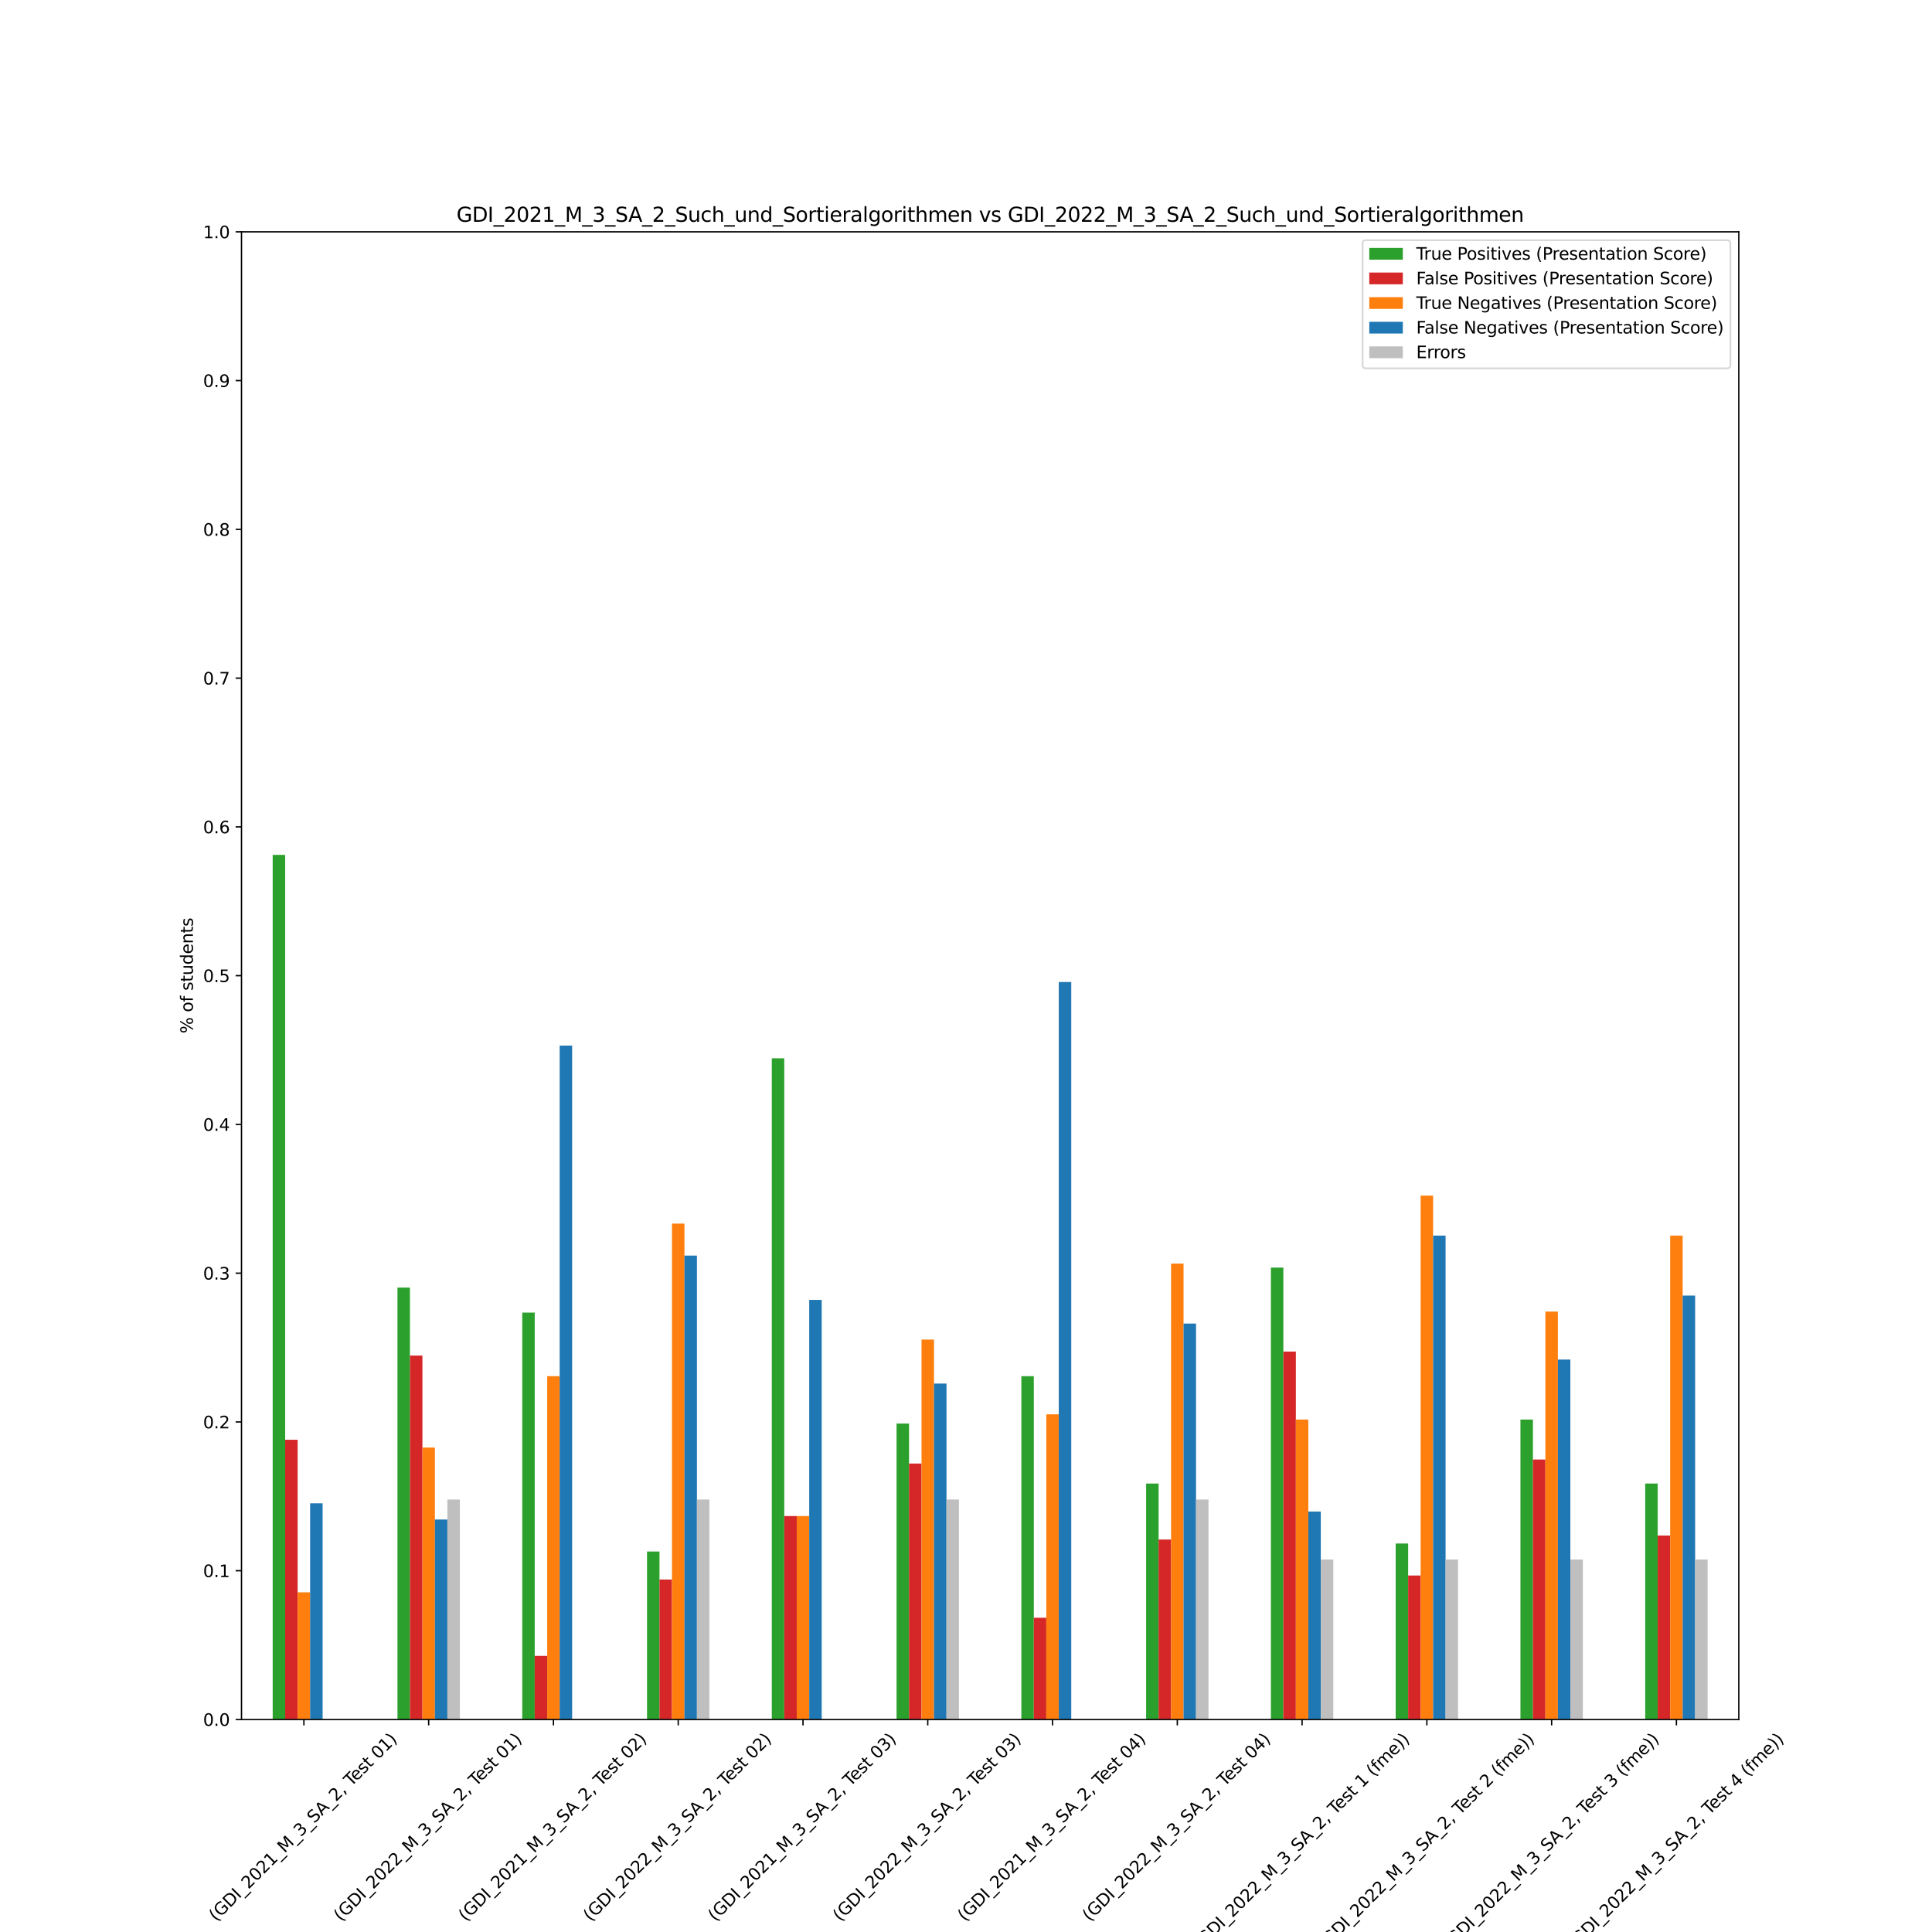 <?xml version="1.0" encoding="utf-8" standalone="no"?>
<!DOCTYPE svg PUBLIC "-//W3C//DTD SVG 1.1//EN"
  "http://www.w3.org/Graphics/SVG/1.1/DTD/svg11.dtd">
<svg xmlns:xlink="http://www.w3.org/1999/xlink" width="1152pt" height="1152pt" viewBox="0 0 1152 1152" xmlns="http://www.w3.org/2000/svg" version="1.1">
 <defs>
  <style type="text/css">*{stroke-linejoin: round; stroke-linecap: butt}</style>
 </defs>
 <g id="figure_1">
  <g id="patch_1">
   <path d="M 0 1152 
L 1152 1152 
L 1152 0 
L 0 0 
z
" style="fill: #ffffff"/>
  </g>
  <g id="axes_1">
   <g id="patch_2">
    <path d="M 144 1025.28 
L 1036.8 1025.28 
L 1036.8 138.24 
L 144 138.24 
z
" style="fill: #ffffff"/>
   </g>
   <g id="patch_3">
    <path d="M 162.6 1025.28 
L 170.04 1025.28 
L 170.04 509.735 
L 162.6 509.735 
z
" clip-path="url(#pff26fbe64b)" style="fill: #2ca02c"/>
   </g>
   <g id="patch_4">
    <path d="M 237 1025.28 
L 244.44 1025.28 
L 244.44 767.752 
L 237 767.752 
z
" clip-path="url(#pff26fbe64b)" style="fill: #2ca02c"/>
   </g>
   <g id="patch_5">
    <path d="M 311.4 1025.28 
L 318.84 1025.28 
L 318.84 782.671 
L 311.4 782.671 
z
" clip-path="url(#pff26fbe64b)" style="fill: #2ca02c"/>
   </g>
   <g id="patch_6">
    <path d="M 385.8 1025.28 
L 393.24 1025.28 
L 393.24 925.13 
L 385.8 925.13 
z
" clip-path="url(#pff26fbe64b)" style="fill: #2ca02c"/>
   </g>
   <g id="patch_7">
    <path d="M 460.2 1025.28 
L 467.64 1025.28 
L 467.64 631.04 
L 460.2 631.04 
z
" clip-path="url(#pff26fbe64b)" style="fill: #2ca02c"/>
   </g>
   <g id="patch_8">
    <path d="M 534.6 1025.28 
L 542.04 1025.28 
L 542.04 848.826 
L 534.6 848.826 
z
" clip-path="url(#pff26fbe64b)" style="fill: #2ca02c"/>
   </g>
   <g id="patch_9">
    <path d="M 609 1025.28 
L 616.44 1025.28 
L 616.44 820.578 
L 609 820.578 
z
" clip-path="url(#pff26fbe64b)" style="fill: #2ca02c"/>
   </g>
   <g id="patch_10">
    <path d="M 683.4 1025.28 
L 690.84 1025.28 
L 690.84 884.594 
L 683.4 884.594 
z
" clip-path="url(#pff26fbe64b)" style="fill: #2ca02c"/>
   </g>
   <g id="patch_11">
    <path d="M 757.8 1025.28 
L 765.24 1025.28 
L 765.24 755.83 
L 757.8 755.83 
z
" clip-path="url(#pff26fbe64b)" style="fill: #2ca02c"/>
   </g>
   <g id="patch_12">
    <path d="M 832.2 1025.28 
L 839.64 1025.28 
L 839.64 920.361 
L 832.2 920.361 
z
" clip-path="url(#pff26fbe64b)" style="fill: #2ca02c"/>
   </g>
   <g id="patch_13">
    <path d="M 906.6 1025.28 
L 914.04 1025.28 
L 914.04 846.441 
L 906.6 846.441 
z
" clip-path="url(#pff26fbe64b)" style="fill: #2ca02c"/>
   </g>
   <g id="patch_14">
    <path d="M 981 1025.28 
L 988.44 1025.28 
L 988.44 884.594 
L 981 884.594 
z
" clip-path="url(#pff26fbe64b)" style="fill: #2ca02c"/>
   </g>
   <g id="patch_15">
    <path d="M 170.04 1025.28 
L 177.48 1025.28 
L 177.48 858.486 
L 170.04 858.486 
z
" clip-path="url(#pff26fbe64b)" style="fill: #d62728"/>
   </g>
   <g id="patch_16">
    <path d="M 244.44 1025.28 
L 251.88 1025.28 
L 251.88 808.289 
L 244.44 808.289 
z
" clip-path="url(#pff26fbe64b)" style="fill: #d62728"/>
   </g>
   <g id="patch_17">
    <path d="M 318.84 1025.28 
L 326.28 1025.28 
L 326.28 987.372 
L 318.84 987.372 
z
" clip-path="url(#pff26fbe64b)" style="fill: #d62728"/>
   </g>
   <g id="patch_18">
    <path d="M 393.24 1025.28 
L 400.68 1025.28 
L 400.68 941.822 
L 393.24 941.822 
z
" clip-path="url(#pff26fbe64b)" style="fill: #d62728"/>
   </g>
   <g id="patch_19">
    <path d="M 467.64 1025.28 
L 475.08 1025.28 
L 475.08 903.975 
L 467.64 903.975 
z
" clip-path="url(#pff26fbe64b)" style="fill: #d62728"/>
   </g>
   <g id="patch_20">
    <path d="M 542.04 1025.28 
L 549.48 1025.28 
L 549.48 872.671 
L 542.04 872.671 
z
" clip-path="url(#pff26fbe64b)" style="fill: #d62728"/>
   </g>
   <g id="patch_21">
    <path d="M 616.44 1025.28 
L 623.88 1025.28 
L 623.88 964.628 
L 616.44 964.628 
z
" clip-path="url(#pff26fbe64b)" style="fill: #d62728"/>
   </g>
   <g id="patch_22">
    <path d="M 690.84 1025.28 
L 698.28 1025.28 
L 698.28 917.977 
L 690.84 917.977 
z
" clip-path="url(#pff26fbe64b)" style="fill: #d62728"/>
   </g>
   <g id="patch_23">
    <path d="M 765.24 1025.28 
L 772.68 1025.28 
L 772.68 805.905 
L 765.24 805.905 
z
" clip-path="url(#pff26fbe64b)" style="fill: #d62728"/>
   </g>
   <g id="patch_24">
    <path d="M 839.64 1025.28 
L 847.08 1025.28 
L 847.08 939.437 
L 839.64 939.437 
z
" clip-path="url(#pff26fbe64b)" style="fill: #d62728"/>
   </g>
   <g id="patch_25">
    <path d="M 914.04 1025.28 
L 921.48 1025.28 
L 921.48 870.286 
L 914.04 870.286 
z
" clip-path="url(#pff26fbe64b)" style="fill: #d62728"/>
   </g>
   <g id="patch_26">
    <path d="M 988.44 1025.28 
L 995.88 1025.28 
L 995.88 915.592 
L 988.44 915.592 
z
" clip-path="url(#pff26fbe64b)" style="fill: #d62728"/>
   </g>
   <g id="patch_27">
    <path d="M 177.48 1025.28 
L 184.92 1025.28 
L 184.92 949.465 
L 177.48 949.465 
z
" clip-path="url(#pff26fbe64b)" style="fill: #ff7f0e"/>
   </g>
   <g id="patch_28">
    <path d="M 251.88 1025.28 
L 259.32 1025.28 
L 259.32 863.133 
L 251.88 863.133 
z
" clip-path="url(#pff26fbe64b)" style="fill: #ff7f0e"/>
   </g>
   <g id="patch_29">
    <path d="M 326.28 1025.28 
L 333.72 1025.28 
L 333.72 820.578 
L 326.28 820.578 
z
" clip-path="url(#pff26fbe64b)" style="fill: #ff7f0e"/>
   </g>
   <g id="patch_30">
    <path d="M 400.68 1025.28 
L 408.12 1025.28 
L 408.12 729.6 
L 400.68 729.6 
z
" clip-path="url(#pff26fbe64b)" style="fill: #ff7f0e"/>
   </g>
   <g id="patch_31">
    <path d="M 475.08 1025.28 
L 482.52 1025.28 
L 482.52 903.975 
L 475.08 903.975 
z
" clip-path="url(#pff26fbe64b)" style="fill: #ff7f0e"/>
   </g>
   <g id="patch_32">
    <path d="M 549.48 1025.28 
L 556.92 1025.28 
L 556.92 798.751 
L 549.48 798.751 
z
" clip-path="url(#pff26fbe64b)" style="fill: #ff7f0e"/>
   </g>
   <g id="patch_33">
    <path d="M 623.88 1025.28 
L 631.32 1025.28 
L 631.32 843.323 
L 623.88 843.323 
z
" clip-path="url(#pff26fbe64b)" style="fill: #ff7f0e"/>
   </g>
   <g id="patch_34">
    <path d="M 698.28 1025.28 
L 705.72 1025.28 
L 705.72 753.445 
L 698.28 753.445 
z
" clip-path="url(#pff26fbe64b)" style="fill: #ff7f0e"/>
   </g>
   <g id="patch_35">
    <path d="M 772.68 1025.28 
L 780.12 1025.28 
L 780.12 846.441 
L 772.68 846.441 
z
" clip-path="url(#pff26fbe64b)" style="fill: #ff7f0e"/>
   </g>
   <g id="patch_36">
    <path d="M 847.08 1025.28 
L 854.52 1025.28 
L 854.52 712.908 
L 847.08 712.908 
z
" clip-path="url(#pff26fbe64b)" style="fill: #ff7f0e"/>
   </g>
   <g id="patch_37">
    <path d="M 921.48 1025.28 
L 928.92 1025.28 
L 928.92 782.059 
L 921.48 782.059 
z
" clip-path="url(#pff26fbe64b)" style="fill: #ff7f0e"/>
   </g>
   <g id="patch_38">
    <path d="M 995.88 1025.28 
L 1003.32 1025.28 
L 1003.32 736.754 
L 995.88 736.754 
z
" clip-path="url(#pff26fbe64b)" style="fill: #ff7f0e"/>
   </g>
   <g id="patch_39">
    <path d="M 184.92 1025.28 
L 192.36 1025.28 
L 192.36 896.394 
L 184.92 896.394 
z
" clip-path="url(#pff26fbe64b)" style="fill: #1f77b4"/>
   </g>
   <g id="patch_40">
    <path d="M 259.32 1025.28 
L 266.76 1025.28 
L 266.76 906.054 
L 259.32 906.054 
z
" clip-path="url(#pff26fbe64b)" style="fill: #1f77b4"/>
   </g>
   <g id="patch_41">
    <path d="M 333.72 1025.28 
L 341.16 1025.28 
L 341.16 623.458 
L 333.72 623.458 
z
" clip-path="url(#pff26fbe64b)" style="fill: #1f77b4"/>
   </g>
   <g id="patch_42">
    <path d="M 408.12 1025.28 
L 415.56 1025.28 
L 415.56 748.676 
L 408.12 748.676 
z
" clip-path="url(#pff26fbe64b)" style="fill: #1f77b4"/>
   </g>
   <g id="patch_43">
    <path d="M 482.52 1025.28 
L 489.96 1025.28 
L 489.96 775.089 
L 482.52 775.089 
z
" clip-path="url(#pff26fbe64b)" style="fill: #1f77b4"/>
   </g>
   <g id="patch_44">
    <path d="M 556.92 1025.28 
L 564.36 1025.28 
L 564.36 824.981 
L 556.92 824.981 
z
" clip-path="url(#pff26fbe64b)" style="fill: #1f77b4"/>
   </g>
   <g id="patch_45">
    <path d="M 631.32 1025.28 
L 638.76 1025.28 
L 638.76 585.551 
L 631.32 585.551 
z
" clip-path="url(#pff26fbe64b)" style="fill: #1f77b4"/>
   </g>
   <g id="patch_46">
    <path d="M 705.72 1025.28 
L 713.16 1025.28 
L 713.16 789.213 
L 705.72 789.213 
z
" clip-path="url(#pff26fbe64b)" style="fill: #1f77b4"/>
   </g>
   <g id="patch_47">
    <path d="M 780.12 1025.28 
L 787.56 1025.28 
L 787.56 901.285 
L 780.12 901.285 
z
" clip-path="url(#pff26fbe64b)" style="fill: #1f77b4"/>
   </g>
   <g id="patch_48">
    <path d="M 854.52 1025.28 
L 861.96 1025.28 
L 861.96 736.754 
L 854.52 736.754 
z
" clip-path="url(#pff26fbe64b)" style="fill: #1f77b4"/>
   </g>
   <g id="patch_49">
    <path d="M 928.92 1025.28 
L 936.36 1025.28 
L 936.36 810.674 
L 928.92 810.674 
z
" clip-path="url(#pff26fbe64b)" style="fill: #1f77b4"/>
   </g>
   <g id="patch_50">
    <path d="M 1003.32 1025.28 
L 1010.76 1025.28 
L 1010.76 772.521 
L 1003.32 772.521 
z
" clip-path="url(#pff26fbe64b)" style="fill: #1f77b4"/>
   </g>
   <g id="patch_51">
    <path d="M 192.36 1025.28 
L 199.8 1025.28 
L 199.8 1025.28 
L 192.36 1025.28 
z
" clip-path="url(#pff26fbe64b)" style="fill: #bfbfbf"/>
   </g>
   <g id="patch_52">
    <path d="M 266.76 1025.28 
L 274.2 1025.28 
L 274.2 894.132 
L 266.76 894.132 
z
" clip-path="url(#pff26fbe64b)" style="fill: #bfbfbf"/>
   </g>
   <g id="patch_53">
    <path d="M 341.16 1025.28 
L 348.6 1025.28 
L 348.6 1025.28 
L 341.16 1025.28 
z
" clip-path="url(#pff26fbe64b)" style="fill: #bfbfbf"/>
   </g>
   <g id="patch_54">
    <path d="M 415.56 1025.28 
L 423 1025.28 
L 423 894.132 
L 415.56 894.132 
z
" clip-path="url(#pff26fbe64b)" style="fill: #bfbfbf"/>
   </g>
   <g id="patch_55">
    <path d="M 489.96 1025.28 
L 497.4 1025.28 
L 497.4 1025.28 
L 489.96 1025.28 
z
" clip-path="url(#pff26fbe64b)" style="fill: #bfbfbf"/>
   </g>
   <g id="patch_56">
    <path d="M 564.36 1025.28 
L 571.8 1025.28 
L 571.8 894.132 
L 564.36 894.132 
z
" clip-path="url(#pff26fbe64b)" style="fill: #bfbfbf"/>
   </g>
   <g id="patch_57">
    <path d="M 638.76 1025.28 
L 646.2 1025.28 
L 646.2 1025.28 
L 638.76 1025.28 
z
" clip-path="url(#pff26fbe64b)" style="fill: #bfbfbf"/>
   </g>
   <g id="patch_58">
    <path d="M 713.16 1025.28 
L 720.6 1025.28 
L 720.6 894.132 
L 713.16 894.132 
z
" clip-path="url(#pff26fbe64b)" style="fill: #bfbfbf"/>
   </g>
   <g id="patch_59">
    <path d="M 787.56 1025.28 
L 795 1025.28 
L 795 929.899 
L 787.56 929.899 
z
" clip-path="url(#pff26fbe64b)" style="fill: #bfbfbf"/>
   </g>
   <g id="patch_60">
    <path d="M 861.96 1025.28 
L 869.4 1025.28 
L 869.4 929.899 
L 861.96 929.899 
z
" clip-path="url(#pff26fbe64b)" style="fill: #bfbfbf"/>
   </g>
   <g id="patch_61">
    <path d="M 936.36 1025.28 
L 943.8 1025.28 
L 943.8 929.899 
L 936.36 929.899 
z
" clip-path="url(#pff26fbe64b)" style="fill: #bfbfbf"/>
   </g>
   <g id="patch_62">
    <path d="M 1010.76 1025.28 
L 1018.2 1025.28 
L 1018.2 929.899 
L 1010.76 929.899 
z
" clip-path="url(#pff26fbe64b)" style="fill: #bfbfbf"/>
   </g>
   <g id="matplotlib.axis_1">
    <g id="xtick_1">
     <g id="line2d_1">
      <defs>
       <path id="mfe6c8be7d9" d="M 0 0 
L 0 3.5 
" style="stroke: #000000; stroke-width: 0.8"/>
      </defs>
      <g>
       <use xlink:href="#mfe6c8be7d9" x="181.2" y="1025.28" style="stroke: #000000; stroke-width: 0.8"/>
      </g>
     </g>
     <g id="text_1">
      <!-- (GDI_2021_M_3_SA_2, Test 01) -->
      <g transform="translate(128.838 1146.067) rotate(-45) scale(0.1 -0.1)">
       <defs>
        <path id="DejaVuSans-28" d="M 1984 4856 
Q 1566 4138 1362 3434 
Q 1159 2731 1159 2009 
Q 1159 1288 1364 580 
Q 1569 -128 1984 -844 
L 1484 -844 
Q 1016 -109 783 600 
Q 550 1309 550 2009 
Q 550 2706 781 3412 
Q 1013 4119 1484 4856 
L 1984 4856 
z
" transform="scale(0.016)"/>
        <path id="DejaVuSans-47" d="M 3809 666 
L 3809 1919 
L 2778 1919 
L 2778 2438 
L 4434 2438 
L 4434 434 
Q 4069 175 3628 42 
Q 3188 -91 2688 -91 
Q 1594 -91 976 548 
Q 359 1188 359 2328 
Q 359 3472 976 4111 
Q 1594 4750 2688 4750 
Q 3144 4750 3555 4637 
Q 3966 4525 4313 4306 
L 4313 3634 
Q 3963 3931 3569 4081 
Q 3175 4231 2741 4231 
Q 1884 4231 1454 3753 
Q 1025 3275 1025 2328 
Q 1025 1384 1454 906 
Q 1884 428 2741 428 
Q 3075 428 3337 486 
Q 3600 544 3809 666 
z
" transform="scale(0.016)"/>
        <path id="DejaVuSans-44" d="M 1259 4147 
L 1259 519 
L 2022 519 
Q 2988 519 3436 956 
Q 3884 1394 3884 2338 
Q 3884 3275 3436 3711 
Q 2988 4147 2022 4147 
L 1259 4147 
z
M 628 4666 
L 1925 4666 
Q 3281 4666 3915 4102 
Q 4550 3538 4550 2338 
Q 4550 1131 3912 565 
Q 3275 0 1925 0 
L 628 0 
L 628 4666 
z
" transform="scale(0.016)"/>
        <path id="DejaVuSans-49" d="M 628 4666 
L 1259 4666 
L 1259 0 
L 628 0 
L 628 4666 
z
" transform="scale(0.016)"/>
        <path id="DejaVuSans-5f" d="M 3263 -1063 
L 3263 -1509 
L -63 -1509 
L -63 -1063 
L 3263 -1063 
z
" transform="scale(0.016)"/>
        <path id="DejaVuSans-32" d="M 1228 531 
L 3431 531 
L 3431 0 
L 469 0 
L 469 531 
Q 828 903 1448 1529 
Q 2069 2156 2228 2338 
Q 2531 2678 2651 2914 
Q 2772 3150 2772 3378 
Q 2772 3750 2511 3984 
Q 2250 4219 1831 4219 
Q 1534 4219 1204 4116 
Q 875 4013 500 3803 
L 500 4441 
Q 881 4594 1212 4672 
Q 1544 4750 1819 4750 
Q 2544 4750 2975 4387 
Q 3406 4025 3406 3419 
Q 3406 3131 3298 2873 
Q 3191 2616 2906 2266 
Q 2828 2175 2409 1742 
Q 1991 1309 1228 531 
z
" transform="scale(0.016)"/>
        <path id="DejaVuSans-30" d="M 2034 4250 
Q 1547 4250 1301 3770 
Q 1056 3291 1056 2328 
Q 1056 1369 1301 889 
Q 1547 409 2034 409 
Q 2525 409 2770 889 
Q 3016 1369 3016 2328 
Q 3016 3291 2770 3770 
Q 2525 4250 2034 4250 
z
M 2034 4750 
Q 2819 4750 3233 4129 
Q 3647 3509 3647 2328 
Q 3647 1150 3233 529 
Q 2819 -91 2034 -91 
Q 1250 -91 836 529 
Q 422 1150 422 2328 
Q 422 3509 836 4129 
Q 1250 4750 2034 4750 
z
" transform="scale(0.016)"/>
        <path id="DejaVuSans-31" d="M 794 531 
L 1825 531 
L 1825 4091 
L 703 3866 
L 703 4441 
L 1819 4666 
L 2450 4666 
L 2450 531 
L 3481 531 
L 3481 0 
L 794 0 
L 794 531 
z
" transform="scale(0.016)"/>
        <path id="DejaVuSans-4d" d="M 628 4666 
L 1569 4666 
L 2759 1491 
L 3956 4666 
L 4897 4666 
L 4897 0 
L 4281 0 
L 4281 4097 
L 3078 897 
L 2444 897 
L 1241 4097 
L 1241 0 
L 628 0 
L 628 4666 
z
" transform="scale(0.016)"/>
        <path id="DejaVuSans-33" d="M 2597 2516 
Q 3050 2419 3304 2112 
Q 3559 1806 3559 1356 
Q 3559 666 3084 287 
Q 2609 -91 1734 -91 
Q 1441 -91 1130 -33 
Q 819 25 488 141 
L 488 750 
Q 750 597 1062 519 
Q 1375 441 1716 441 
Q 2309 441 2620 675 
Q 2931 909 2931 1356 
Q 2931 1769 2642 2001 
Q 2353 2234 1838 2234 
L 1294 2234 
L 1294 2753 
L 1863 2753 
Q 2328 2753 2575 2939 
Q 2822 3125 2822 3475 
Q 2822 3834 2567 4026 
Q 2313 4219 1838 4219 
Q 1578 4219 1281 4162 
Q 984 4106 628 3988 
L 628 4550 
Q 988 4650 1302 4700 
Q 1616 4750 1894 4750 
Q 2613 4750 3031 4423 
Q 3450 4097 3450 3541 
Q 3450 3153 3228 2886 
Q 3006 2619 2597 2516 
z
" transform="scale(0.016)"/>
        <path id="DejaVuSans-53" d="M 3425 4513 
L 3425 3897 
Q 3066 4069 2747 4153 
Q 2428 4238 2131 4238 
Q 1616 4238 1336 4038 
Q 1056 3838 1056 3469 
Q 1056 3159 1242 3001 
Q 1428 2844 1947 2747 
L 2328 2669 
Q 3034 2534 3370 2195 
Q 3706 1856 3706 1288 
Q 3706 609 3251 259 
Q 2797 -91 1919 -91 
Q 1588 -91 1214 -16 
Q 841 59 441 206 
L 441 856 
Q 825 641 1194 531 
Q 1563 422 1919 422 
Q 2459 422 2753 634 
Q 3047 847 3047 1241 
Q 3047 1584 2836 1778 
Q 2625 1972 2144 2069 
L 1759 2144 
Q 1053 2284 737 2584 
Q 422 2884 422 3419 
Q 422 4038 858 4394 
Q 1294 4750 2059 4750 
Q 2388 4750 2728 4690 
Q 3069 4631 3425 4513 
z
" transform="scale(0.016)"/>
        <path id="DejaVuSans-41" d="M 2188 4044 
L 1331 1722 
L 3047 1722 
L 2188 4044 
z
M 1831 4666 
L 2547 4666 
L 4325 0 
L 3669 0 
L 3244 1197 
L 1141 1197 
L 716 0 
L 50 0 
L 1831 4666 
z
" transform="scale(0.016)"/>
        <path id="DejaVuSans-2c" d="M 750 794 
L 1409 794 
L 1409 256 
L 897 -744 
L 494 -744 
L 750 256 
L 750 794 
z
" transform="scale(0.016)"/>
        <path id="DejaVuSans-20" transform="scale(0.016)"/>
        <path id="DejaVuSans-54" d="M -19 4666 
L 3928 4666 
L 3928 4134 
L 2272 4134 
L 2272 0 
L 1638 0 
L 1638 4134 
L -19 4134 
L -19 4666 
z
" transform="scale(0.016)"/>
        <path id="DejaVuSans-65" d="M 3597 1894 
L 3597 1613 
L 953 1613 
Q 991 1019 1311 708 
Q 1631 397 2203 397 
Q 2534 397 2845 478 
Q 3156 559 3463 722 
L 3463 178 
Q 3153 47 2828 -22 
Q 2503 -91 2169 -91 
Q 1331 -91 842 396 
Q 353 884 353 1716 
Q 353 2575 817 3079 
Q 1281 3584 2069 3584 
Q 2775 3584 3186 3129 
Q 3597 2675 3597 1894 
z
M 3022 2063 
Q 3016 2534 2758 2815 
Q 2500 3097 2075 3097 
Q 1594 3097 1305 2825 
Q 1016 2553 972 2059 
L 3022 2063 
z
" transform="scale(0.016)"/>
        <path id="DejaVuSans-73" d="M 2834 3397 
L 2834 2853 
Q 2591 2978 2328 3040 
Q 2066 3103 1784 3103 
Q 1356 3103 1142 2972 
Q 928 2841 928 2578 
Q 928 2378 1081 2264 
Q 1234 2150 1697 2047 
L 1894 2003 
Q 2506 1872 2764 1633 
Q 3022 1394 3022 966 
Q 3022 478 2636 193 
Q 2250 -91 1575 -91 
Q 1294 -91 989 -36 
Q 684 19 347 128 
L 347 722 
Q 666 556 975 473 
Q 1284 391 1588 391 
Q 1994 391 2212 530 
Q 2431 669 2431 922 
Q 2431 1156 2273 1281 
Q 2116 1406 1581 1522 
L 1381 1569 
Q 847 1681 609 1914 
Q 372 2147 372 2553 
Q 372 3047 722 3315 
Q 1072 3584 1716 3584 
Q 2034 3584 2315 3537 
Q 2597 3491 2834 3397 
z
" transform="scale(0.016)"/>
        <path id="DejaVuSans-74" d="M 1172 4494 
L 1172 3500 
L 2356 3500 
L 2356 3053 
L 1172 3053 
L 1172 1153 
Q 1172 725 1289 603 
Q 1406 481 1766 481 
L 2356 481 
L 2356 0 
L 1766 0 
Q 1100 0 847 248 
Q 594 497 594 1153 
L 594 3053 
L 172 3053 
L 172 3500 
L 594 3500 
L 594 4494 
L 1172 4494 
z
" transform="scale(0.016)"/>
        <path id="DejaVuSans-29" d="M 513 4856 
L 1013 4856 
Q 1481 4119 1714 3412 
Q 1947 2706 1947 2009 
Q 1947 1309 1714 600 
Q 1481 -109 1013 -844 
L 513 -844 
Q 928 -128 1133 580 
Q 1338 1288 1338 2009 
Q 1338 2731 1133 3434 
Q 928 4138 513 4856 
z
" transform="scale(0.016)"/>
       </defs>
       <use xlink:href="#DejaVuSans-28"/>
       <use xlink:href="#DejaVuSans-47" x="39.014"/>
       <use xlink:href="#DejaVuSans-44" x="116.504"/>
       <use xlink:href="#DejaVuSans-49" x="193.506"/>
       <use xlink:href="#DejaVuSans-5f" x="222.998"/>
       <use xlink:href="#DejaVuSans-32" x="272.998"/>
       <use xlink:href="#DejaVuSans-30" x="336.621"/>
       <use xlink:href="#DejaVuSans-32" x="400.244"/>
       <use xlink:href="#DejaVuSans-31" x="463.867"/>
       <use xlink:href="#DejaVuSans-5f" x="527.49"/>
       <use xlink:href="#DejaVuSans-4d" x="577.49"/>
       <use xlink:href="#DejaVuSans-5f" x="663.77"/>
       <use xlink:href="#DejaVuSans-33" x="713.77"/>
       <use xlink:href="#DejaVuSans-5f" x="777.393"/>
       <use xlink:href="#DejaVuSans-53" x="827.393"/>
       <use xlink:href="#DejaVuSans-41" x="892.744"/>
       <use xlink:href="#DejaVuSans-5f" x="961.152"/>
       <use xlink:href="#DejaVuSans-32" x="1011.152"/>
       <use xlink:href="#DejaVuSans-2c" x="1074.775"/>
       <use xlink:href="#DejaVuSans-20" x="1106.562"/>
       <use xlink:href="#DejaVuSans-54" x="1138.35"/>
       <use xlink:href="#DejaVuSans-65" x="1182.434"/>
       <use xlink:href="#DejaVuSans-73" x="1243.957"/>
       <use xlink:href="#DejaVuSans-74" x="1296.057"/>
       <use xlink:href="#DejaVuSans-20" x="1335.266"/>
       <use xlink:href="#DejaVuSans-30" x="1367.053"/>
       <use xlink:href="#DejaVuSans-31" x="1430.676"/>
       <use xlink:href="#DejaVuSans-29" x="1494.299"/>
      </g>
     </g>
    </g>
    <g id="xtick_2">
     <g id="line2d_2">
      <g>
       <use xlink:href="#mfe6c8be7d9" x="255.6" y="1025.28" style="stroke: #000000; stroke-width: 0.8"/>
      </g>
     </g>
     <g id="text_2">
      <!-- (GDI_2022_M_3_SA_2, Test 01) -->
      <g transform="translate(203.238 1146.067) rotate(-45) scale(0.1 -0.1)">
       <use xlink:href="#DejaVuSans-28"/>
       <use xlink:href="#DejaVuSans-47" x="39.014"/>
       <use xlink:href="#DejaVuSans-44" x="116.504"/>
       <use xlink:href="#DejaVuSans-49" x="193.506"/>
       <use xlink:href="#DejaVuSans-5f" x="222.998"/>
       <use xlink:href="#DejaVuSans-32" x="272.998"/>
       <use xlink:href="#DejaVuSans-30" x="336.621"/>
       <use xlink:href="#DejaVuSans-32" x="400.244"/>
       <use xlink:href="#DejaVuSans-32" x="463.867"/>
       <use xlink:href="#DejaVuSans-5f" x="527.49"/>
       <use xlink:href="#DejaVuSans-4d" x="577.49"/>
       <use xlink:href="#DejaVuSans-5f" x="663.77"/>
       <use xlink:href="#DejaVuSans-33" x="713.77"/>
       <use xlink:href="#DejaVuSans-5f" x="777.393"/>
       <use xlink:href="#DejaVuSans-53" x="827.393"/>
       <use xlink:href="#DejaVuSans-41" x="892.744"/>
       <use xlink:href="#DejaVuSans-5f" x="961.152"/>
       <use xlink:href="#DejaVuSans-32" x="1011.152"/>
       <use xlink:href="#DejaVuSans-2c" x="1074.775"/>
       <use xlink:href="#DejaVuSans-20" x="1106.562"/>
       <use xlink:href="#DejaVuSans-54" x="1138.35"/>
       <use xlink:href="#DejaVuSans-65" x="1182.434"/>
       <use xlink:href="#DejaVuSans-73" x="1243.957"/>
       <use xlink:href="#DejaVuSans-74" x="1296.057"/>
       <use xlink:href="#DejaVuSans-20" x="1335.266"/>
       <use xlink:href="#DejaVuSans-30" x="1367.053"/>
       <use xlink:href="#DejaVuSans-31" x="1430.676"/>
       <use xlink:href="#DejaVuSans-29" x="1494.299"/>
      </g>
     </g>
    </g>
    <g id="xtick_3">
     <g id="line2d_3">
      <g>
       <use xlink:href="#mfe6c8be7d9" x="330" y="1025.28" style="stroke: #000000; stroke-width: 0.8"/>
      </g>
     </g>
     <g id="text_3">
      <!-- (GDI_2021_M_3_SA_2, Test 02) -->
      <g transform="translate(277.638 1146.067) rotate(-45) scale(0.1 -0.1)">
       <use xlink:href="#DejaVuSans-28"/>
       <use xlink:href="#DejaVuSans-47" x="39.014"/>
       <use xlink:href="#DejaVuSans-44" x="116.504"/>
       <use xlink:href="#DejaVuSans-49" x="193.506"/>
       <use xlink:href="#DejaVuSans-5f" x="222.998"/>
       <use xlink:href="#DejaVuSans-32" x="272.998"/>
       <use xlink:href="#DejaVuSans-30" x="336.621"/>
       <use xlink:href="#DejaVuSans-32" x="400.244"/>
       <use xlink:href="#DejaVuSans-31" x="463.867"/>
       <use xlink:href="#DejaVuSans-5f" x="527.49"/>
       <use xlink:href="#DejaVuSans-4d" x="577.49"/>
       <use xlink:href="#DejaVuSans-5f" x="663.77"/>
       <use xlink:href="#DejaVuSans-33" x="713.77"/>
       <use xlink:href="#DejaVuSans-5f" x="777.393"/>
       <use xlink:href="#DejaVuSans-53" x="827.393"/>
       <use xlink:href="#DejaVuSans-41" x="892.744"/>
       <use xlink:href="#DejaVuSans-5f" x="961.152"/>
       <use xlink:href="#DejaVuSans-32" x="1011.152"/>
       <use xlink:href="#DejaVuSans-2c" x="1074.775"/>
       <use xlink:href="#DejaVuSans-20" x="1106.562"/>
       <use xlink:href="#DejaVuSans-54" x="1138.35"/>
       <use xlink:href="#DejaVuSans-65" x="1182.434"/>
       <use xlink:href="#DejaVuSans-73" x="1243.957"/>
       <use xlink:href="#DejaVuSans-74" x="1296.057"/>
       <use xlink:href="#DejaVuSans-20" x="1335.266"/>
       <use xlink:href="#DejaVuSans-30" x="1367.053"/>
       <use xlink:href="#DejaVuSans-32" x="1430.676"/>
       <use xlink:href="#DejaVuSans-29" x="1494.299"/>
      </g>
     </g>
    </g>
    <g id="xtick_4">
     <g id="line2d_4">
      <g>
       <use xlink:href="#mfe6c8be7d9" x="404.4" y="1025.28" style="stroke: #000000; stroke-width: 0.8"/>
      </g>
     </g>
     <g id="text_4">
      <!-- (GDI_2022_M_3_SA_2, Test 02) -->
      <g transform="translate(352.038 1146.067) rotate(-45) scale(0.1 -0.1)">
       <use xlink:href="#DejaVuSans-28"/>
       <use xlink:href="#DejaVuSans-47" x="39.014"/>
       <use xlink:href="#DejaVuSans-44" x="116.504"/>
       <use xlink:href="#DejaVuSans-49" x="193.506"/>
       <use xlink:href="#DejaVuSans-5f" x="222.998"/>
       <use xlink:href="#DejaVuSans-32" x="272.998"/>
       <use xlink:href="#DejaVuSans-30" x="336.621"/>
       <use xlink:href="#DejaVuSans-32" x="400.244"/>
       <use xlink:href="#DejaVuSans-32" x="463.867"/>
       <use xlink:href="#DejaVuSans-5f" x="527.49"/>
       <use xlink:href="#DejaVuSans-4d" x="577.49"/>
       <use xlink:href="#DejaVuSans-5f" x="663.77"/>
       <use xlink:href="#DejaVuSans-33" x="713.77"/>
       <use xlink:href="#DejaVuSans-5f" x="777.393"/>
       <use xlink:href="#DejaVuSans-53" x="827.393"/>
       <use xlink:href="#DejaVuSans-41" x="892.744"/>
       <use xlink:href="#DejaVuSans-5f" x="961.152"/>
       <use xlink:href="#DejaVuSans-32" x="1011.152"/>
       <use xlink:href="#DejaVuSans-2c" x="1074.775"/>
       <use xlink:href="#DejaVuSans-20" x="1106.562"/>
       <use xlink:href="#DejaVuSans-54" x="1138.35"/>
       <use xlink:href="#DejaVuSans-65" x="1182.434"/>
       <use xlink:href="#DejaVuSans-73" x="1243.957"/>
       <use xlink:href="#DejaVuSans-74" x="1296.057"/>
       <use xlink:href="#DejaVuSans-20" x="1335.266"/>
       <use xlink:href="#DejaVuSans-30" x="1367.053"/>
       <use xlink:href="#DejaVuSans-32" x="1430.676"/>
       <use xlink:href="#DejaVuSans-29" x="1494.299"/>
      </g>
     </g>
    </g>
    <g id="xtick_5">
     <g id="line2d_5">
      <g>
       <use xlink:href="#mfe6c8be7d9" x="478.8" y="1025.28" style="stroke: #000000; stroke-width: 0.8"/>
      </g>
     </g>
     <g id="text_5">
      <!-- (GDI_2021_M_3_SA_2, Test 03) -->
      <g transform="translate(426.438 1146.067) rotate(-45) scale(0.1 -0.1)">
       <use xlink:href="#DejaVuSans-28"/>
       <use xlink:href="#DejaVuSans-47" x="39.014"/>
       <use xlink:href="#DejaVuSans-44" x="116.504"/>
       <use xlink:href="#DejaVuSans-49" x="193.506"/>
       <use xlink:href="#DejaVuSans-5f" x="222.998"/>
       <use xlink:href="#DejaVuSans-32" x="272.998"/>
       <use xlink:href="#DejaVuSans-30" x="336.621"/>
       <use xlink:href="#DejaVuSans-32" x="400.244"/>
       <use xlink:href="#DejaVuSans-31" x="463.867"/>
       <use xlink:href="#DejaVuSans-5f" x="527.49"/>
       <use xlink:href="#DejaVuSans-4d" x="577.49"/>
       <use xlink:href="#DejaVuSans-5f" x="663.77"/>
       <use xlink:href="#DejaVuSans-33" x="713.77"/>
       <use xlink:href="#DejaVuSans-5f" x="777.393"/>
       <use xlink:href="#DejaVuSans-53" x="827.393"/>
       <use xlink:href="#DejaVuSans-41" x="892.744"/>
       <use xlink:href="#DejaVuSans-5f" x="961.152"/>
       <use xlink:href="#DejaVuSans-32" x="1011.152"/>
       <use xlink:href="#DejaVuSans-2c" x="1074.775"/>
       <use xlink:href="#DejaVuSans-20" x="1106.562"/>
       <use xlink:href="#DejaVuSans-54" x="1138.35"/>
       <use xlink:href="#DejaVuSans-65" x="1182.434"/>
       <use xlink:href="#DejaVuSans-73" x="1243.957"/>
       <use xlink:href="#DejaVuSans-74" x="1296.057"/>
       <use xlink:href="#DejaVuSans-20" x="1335.266"/>
       <use xlink:href="#DejaVuSans-30" x="1367.053"/>
       <use xlink:href="#DejaVuSans-33" x="1430.676"/>
       <use xlink:href="#DejaVuSans-29" x="1494.299"/>
      </g>
     </g>
    </g>
    <g id="xtick_6">
     <g id="line2d_6">
      <g>
       <use xlink:href="#mfe6c8be7d9" x="553.2" y="1025.28" style="stroke: #000000; stroke-width: 0.8"/>
      </g>
     </g>
     <g id="text_6">
      <!-- (GDI_2022_M_3_SA_2, Test 03) -->
      <g transform="translate(500.838 1146.067) rotate(-45) scale(0.1 -0.1)">
       <use xlink:href="#DejaVuSans-28"/>
       <use xlink:href="#DejaVuSans-47" x="39.014"/>
       <use xlink:href="#DejaVuSans-44" x="116.504"/>
       <use xlink:href="#DejaVuSans-49" x="193.506"/>
       <use xlink:href="#DejaVuSans-5f" x="222.998"/>
       <use xlink:href="#DejaVuSans-32" x="272.998"/>
       <use xlink:href="#DejaVuSans-30" x="336.621"/>
       <use xlink:href="#DejaVuSans-32" x="400.244"/>
       <use xlink:href="#DejaVuSans-32" x="463.867"/>
       <use xlink:href="#DejaVuSans-5f" x="527.49"/>
       <use xlink:href="#DejaVuSans-4d" x="577.49"/>
       <use xlink:href="#DejaVuSans-5f" x="663.77"/>
       <use xlink:href="#DejaVuSans-33" x="713.77"/>
       <use xlink:href="#DejaVuSans-5f" x="777.393"/>
       <use xlink:href="#DejaVuSans-53" x="827.393"/>
       <use xlink:href="#DejaVuSans-41" x="892.744"/>
       <use xlink:href="#DejaVuSans-5f" x="961.152"/>
       <use xlink:href="#DejaVuSans-32" x="1011.152"/>
       <use xlink:href="#DejaVuSans-2c" x="1074.775"/>
       <use xlink:href="#DejaVuSans-20" x="1106.562"/>
       <use xlink:href="#DejaVuSans-54" x="1138.35"/>
       <use xlink:href="#DejaVuSans-65" x="1182.434"/>
       <use xlink:href="#DejaVuSans-73" x="1243.957"/>
       <use xlink:href="#DejaVuSans-74" x="1296.057"/>
       <use xlink:href="#DejaVuSans-20" x="1335.266"/>
       <use xlink:href="#DejaVuSans-30" x="1367.053"/>
       <use xlink:href="#DejaVuSans-33" x="1430.676"/>
       <use xlink:href="#DejaVuSans-29" x="1494.299"/>
      </g>
     </g>
    </g>
    <g id="xtick_7">
     <g id="line2d_7">
      <g>
       <use xlink:href="#mfe6c8be7d9" x="627.6" y="1025.28" style="stroke: #000000; stroke-width: 0.8"/>
      </g>
     </g>
     <g id="text_7">
      <!-- (GDI_2021_M_3_SA_2, Test 04) -->
      <g transform="translate(575.238 1146.067) rotate(-45) scale(0.1 -0.1)">
       <defs>
        <path id="DejaVuSans-34" d="M 2419 4116 
L 825 1625 
L 2419 1625 
L 2419 4116 
z
M 2253 4666 
L 3047 4666 
L 3047 1625 
L 3713 1625 
L 3713 1100 
L 3047 1100 
L 3047 0 
L 2419 0 
L 2419 1100 
L 313 1100 
L 313 1709 
L 2253 4666 
z
" transform="scale(0.016)"/>
       </defs>
       <use xlink:href="#DejaVuSans-28"/>
       <use xlink:href="#DejaVuSans-47" x="39.014"/>
       <use xlink:href="#DejaVuSans-44" x="116.504"/>
       <use xlink:href="#DejaVuSans-49" x="193.506"/>
       <use xlink:href="#DejaVuSans-5f" x="222.998"/>
       <use xlink:href="#DejaVuSans-32" x="272.998"/>
       <use xlink:href="#DejaVuSans-30" x="336.621"/>
       <use xlink:href="#DejaVuSans-32" x="400.244"/>
       <use xlink:href="#DejaVuSans-31" x="463.867"/>
       <use xlink:href="#DejaVuSans-5f" x="527.49"/>
       <use xlink:href="#DejaVuSans-4d" x="577.49"/>
       <use xlink:href="#DejaVuSans-5f" x="663.77"/>
       <use xlink:href="#DejaVuSans-33" x="713.77"/>
       <use xlink:href="#DejaVuSans-5f" x="777.393"/>
       <use xlink:href="#DejaVuSans-53" x="827.393"/>
       <use xlink:href="#DejaVuSans-41" x="892.744"/>
       <use xlink:href="#DejaVuSans-5f" x="961.152"/>
       <use xlink:href="#DejaVuSans-32" x="1011.152"/>
       <use xlink:href="#DejaVuSans-2c" x="1074.775"/>
       <use xlink:href="#DejaVuSans-20" x="1106.562"/>
       <use xlink:href="#DejaVuSans-54" x="1138.35"/>
       <use xlink:href="#DejaVuSans-65" x="1182.434"/>
       <use xlink:href="#DejaVuSans-73" x="1243.957"/>
       <use xlink:href="#DejaVuSans-74" x="1296.057"/>
       <use xlink:href="#DejaVuSans-20" x="1335.266"/>
       <use xlink:href="#DejaVuSans-30" x="1367.053"/>
       <use xlink:href="#DejaVuSans-34" x="1430.676"/>
       <use xlink:href="#DejaVuSans-29" x="1494.299"/>
      </g>
     </g>
    </g>
    <g id="xtick_8">
     <g id="line2d_8">
      <g>
       <use xlink:href="#mfe6c8be7d9" x="702" y="1025.28" style="stroke: #000000; stroke-width: 0.8"/>
      </g>
     </g>
     <g id="text_8">
      <!-- (GDI_2022_M_3_SA_2, Test 04) -->
      <g transform="translate(649.638 1146.067) rotate(-45) scale(0.1 -0.1)">
       <use xlink:href="#DejaVuSans-28"/>
       <use xlink:href="#DejaVuSans-47" x="39.014"/>
       <use xlink:href="#DejaVuSans-44" x="116.504"/>
       <use xlink:href="#DejaVuSans-49" x="193.506"/>
       <use xlink:href="#DejaVuSans-5f" x="222.998"/>
       <use xlink:href="#DejaVuSans-32" x="272.998"/>
       <use xlink:href="#DejaVuSans-30" x="336.621"/>
       <use xlink:href="#DejaVuSans-32" x="400.244"/>
       <use xlink:href="#DejaVuSans-32" x="463.867"/>
       <use xlink:href="#DejaVuSans-5f" x="527.49"/>
       <use xlink:href="#DejaVuSans-4d" x="577.49"/>
       <use xlink:href="#DejaVuSans-5f" x="663.77"/>
       <use xlink:href="#DejaVuSans-33" x="713.77"/>
       <use xlink:href="#DejaVuSans-5f" x="777.393"/>
       <use xlink:href="#DejaVuSans-53" x="827.393"/>
       <use xlink:href="#DejaVuSans-41" x="892.744"/>
       <use xlink:href="#DejaVuSans-5f" x="961.152"/>
       <use xlink:href="#DejaVuSans-32" x="1011.152"/>
       <use xlink:href="#DejaVuSans-2c" x="1074.775"/>
       <use xlink:href="#DejaVuSans-20" x="1106.562"/>
       <use xlink:href="#DejaVuSans-54" x="1138.35"/>
       <use xlink:href="#DejaVuSans-65" x="1182.434"/>
       <use xlink:href="#DejaVuSans-73" x="1243.957"/>
       <use xlink:href="#DejaVuSans-74" x="1296.057"/>
       <use xlink:href="#DejaVuSans-20" x="1335.266"/>
       <use xlink:href="#DejaVuSans-30" x="1367.053"/>
       <use xlink:href="#DejaVuSans-34" x="1430.676"/>
       <use xlink:href="#DejaVuSans-29" x="1494.299"/>
      </g>
     </g>
    </g>
    <g id="xtick_9">
     <g id="line2d_9">
      <g>
       <use xlink:href="#mfe6c8be7d9" x="776.4" y="1025.28" style="stroke: #000000; stroke-width: 0.8"/>
      </g>
     </g>
     <g id="text_9">
      <!-- (GDI_2022_M_3_SA_2, Test 1 (fme)) -->
      <g transform="translate(715.545 1163.068) rotate(-45) scale(0.1 -0.1)">
       <defs>
        <path id="DejaVuSans-66" d="M 2375 4863 
L 2375 4384 
L 1825 4384 
Q 1516 4384 1395 4259 
Q 1275 4134 1275 3809 
L 1275 3500 
L 2222 3500 
L 2222 3053 
L 1275 3053 
L 1275 0 
L 697 0 
L 697 3053 
L 147 3053 
L 147 3500 
L 697 3500 
L 697 3744 
Q 697 4328 969 4595 
Q 1241 4863 1831 4863 
L 2375 4863 
z
" transform="scale(0.016)"/>
        <path id="DejaVuSans-6d" d="M 3328 2828 
Q 3544 3216 3844 3400 
Q 4144 3584 4550 3584 
Q 5097 3584 5394 3201 
Q 5691 2819 5691 2113 
L 5691 0 
L 5113 0 
L 5113 2094 
Q 5113 2597 4934 2840 
Q 4756 3084 4391 3084 
Q 3944 3084 3684 2787 
Q 3425 2491 3425 1978 
L 3425 0 
L 2847 0 
L 2847 2094 
Q 2847 2600 2669 2842 
Q 2491 3084 2119 3084 
Q 1678 3084 1418 2786 
Q 1159 2488 1159 1978 
L 1159 0 
L 581 0 
L 581 3500 
L 1159 3500 
L 1159 2956 
Q 1356 3278 1631 3431 
Q 1906 3584 2284 3584 
Q 2666 3584 2933 3390 
Q 3200 3197 3328 2828 
z
" transform="scale(0.016)"/>
       </defs>
       <use xlink:href="#DejaVuSans-28"/>
       <use xlink:href="#DejaVuSans-47" x="39.014"/>
       <use xlink:href="#DejaVuSans-44" x="116.504"/>
       <use xlink:href="#DejaVuSans-49" x="193.506"/>
       <use xlink:href="#DejaVuSans-5f" x="222.998"/>
       <use xlink:href="#DejaVuSans-32" x="272.998"/>
       <use xlink:href="#DejaVuSans-30" x="336.621"/>
       <use xlink:href="#DejaVuSans-32" x="400.244"/>
       <use xlink:href="#DejaVuSans-32" x="463.867"/>
       <use xlink:href="#DejaVuSans-5f" x="527.49"/>
       <use xlink:href="#DejaVuSans-4d" x="577.49"/>
       <use xlink:href="#DejaVuSans-5f" x="663.77"/>
       <use xlink:href="#DejaVuSans-33" x="713.77"/>
       <use xlink:href="#DejaVuSans-5f" x="777.393"/>
       <use xlink:href="#DejaVuSans-53" x="827.393"/>
       <use xlink:href="#DejaVuSans-41" x="892.744"/>
       <use xlink:href="#DejaVuSans-5f" x="961.152"/>
       <use xlink:href="#DejaVuSans-32" x="1011.152"/>
       <use xlink:href="#DejaVuSans-2c" x="1074.775"/>
       <use xlink:href="#DejaVuSans-20" x="1106.562"/>
       <use xlink:href="#DejaVuSans-54" x="1138.35"/>
       <use xlink:href="#DejaVuSans-65" x="1182.434"/>
       <use xlink:href="#DejaVuSans-73" x="1243.957"/>
       <use xlink:href="#DejaVuSans-74" x="1296.057"/>
       <use xlink:href="#DejaVuSans-20" x="1335.266"/>
       <use xlink:href="#DejaVuSans-31" x="1367.053"/>
       <use xlink:href="#DejaVuSans-20" x="1430.676"/>
       <use xlink:href="#DejaVuSans-28" x="1462.463"/>
       <use xlink:href="#DejaVuSans-66" x="1501.477"/>
       <use xlink:href="#DejaVuSans-6d" x="1536.682"/>
       <use xlink:href="#DejaVuSans-65" x="1634.094"/>
       <use xlink:href="#DejaVuSans-29" x="1695.617"/>
       <use xlink:href="#DejaVuSans-29" x="1734.631"/>
      </g>
     </g>
    </g>
    <g id="xtick_10">
     <g id="line2d_10">
      <g>
       <use xlink:href="#mfe6c8be7d9" x="850.8" y="1025.28" style="stroke: #000000; stroke-width: 0.8"/>
      </g>
     </g>
     <g id="text_10">
      <!-- (GDI_2022_M_3_SA_2, Test 2 (fme)) -->
      <g transform="translate(789.945 1163.068) rotate(-45) scale(0.1 -0.1)">
       <use xlink:href="#DejaVuSans-28"/>
       <use xlink:href="#DejaVuSans-47" x="39.014"/>
       <use xlink:href="#DejaVuSans-44" x="116.504"/>
       <use xlink:href="#DejaVuSans-49" x="193.506"/>
       <use xlink:href="#DejaVuSans-5f" x="222.998"/>
       <use xlink:href="#DejaVuSans-32" x="272.998"/>
       <use xlink:href="#DejaVuSans-30" x="336.621"/>
       <use xlink:href="#DejaVuSans-32" x="400.244"/>
       <use xlink:href="#DejaVuSans-32" x="463.867"/>
       <use xlink:href="#DejaVuSans-5f" x="527.49"/>
       <use xlink:href="#DejaVuSans-4d" x="577.49"/>
       <use xlink:href="#DejaVuSans-5f" x="663.77"/>
       <use xlink:href="#DejaVuSans-33" x="713.77"/>
       <use xlink:href="#DejaVuSans-5f" x="777.393"/>
       <use xlink:href="#DejaVuSans-53" x="827.393"/>
       <use xlink:href="#DejaVuSans-41" x="892.744"/>
       <use xlink:href="#DejaVuSans-5f" x="961.152"/>
       <use xlink:href="#DejaVuSans-32" x="1011.152"/>
       <use xlink:href="#DejaVuSans-2c" x="1074.775"/>
       <use xlink:href="#DejaVuSans-20" x="1106.562"/>
       <use xlink:href="#DejaVuSans-54" x="1138.35"/>
       <use xlink:href="#DejaVuSans-65" x="1182.434"/>
       <use xlink:href="#DejaVuSans-73" x="1243.957"/>
       <use xlink:href="#DejaVuSans-74" x="1296.057"/>
       <use xlink:href="#DejaVuSans-20" x="1335.266"/>
       <use xlink:href="#DejaVuSans-32" x="1367.053"/>
       <use xlink:href="#DejaVuSans-20" x="1430.676"/>
       <use xlink:href="#DejaVuSans-28" x="1462.463"/>
       <use xlink:href="#DejaVuSans-66" x="1501.477"/>
       <use xlink:href="#DejaVuSans-6d" x="1536.682"/>
       <use xlink:href="#DejaVuSans-65" x="1634.094"/>
       <use xlink:href="#DejaVuSans-29" x="1695.617"/>
       <use xlink:href="#DejaVuSans-29" x="1734.631"/>
      </g>
     </g>
    </g>
    <g id="xtick_11">
     <g id="line2d_11">
      <g>
       <use xlink:href="#mfe6c8be7d9" x="925.2" y="1025.28" style="stroke: #000000; stroke-width: 0.8"/>
      </g>
     </g>
     <g id="text_11">
      <!-- (GDI_2022_M_3_SA_2, Test 3 (fme)) -->
      <g transform="translate(864.345 1163.068) rotate(-45) scale(0.1 -0.1)">
       <use xlink:href="#DejaVuSans-28"/>
       <use xlink:href="#DejaVuSans-47" x="39.014"/>
       <use xlink:href="#DejaVuSans-44" x="116.504"/>
       <use xlink:href="#DejaVuSans-49" x="193.506"/>
       <use xlink:href="#DejaVuSans-5f" x="222.998"/>
       <use xlink:href="#DejaVuSans-32" x="272.998"/>
       <use xlink:href="#DejaVuSans-30" x="336.621"/>
       <use xlink:href="#DejaVuSans-32" x="400.244"/>
       <use xlink:href="#DejaVuSans-32" x="463.867"/>
       <use xlink:href="#DejaVuSans-5f" x="527.49"/>
       <use xlink:href="#DejaVuSans-4d" x="577.49"/>
       <use xlink:href="#DejaVuSans-5f" x="663.77"/>
       <use xlink:href="#DejaVuSans-33" x="713.77"/>
       <use xlink:href="#DejaVuSans-5f" x="777.393"/>
       <use xlink:href="#DejaVuSans-53" x="827.393"/>
       <use xlink:href="#DejaVuSans-41" x="892.744"/>
       <use xlink:href="#DejaVuSans-5f" x="961.152"/>
       <use xlink:href="#DejaVuSans-32" x="1011.152"/>
       <use xlink:href="#DejaVuSans-2c" x="1074.775"/>
       <use xlink:href="#DejaVuSans-20" x="1106.562"/>
       <use xlink:href="#DejaVuSans-54" x="1138.35"/>
       <use xlink:href="#DejaVuSans-65" x="1182.434"/>
       <use xlink:href="#DejaVuSans-73" x="1243.957"/>
       <use xlink:href="#DejaVuSans-74" x="1296.057"/>
       <use xlink:href="#DejaVuSans-20" x="1335.266"/>
       <use xlink:href="#DejaVuSans-33" x="1367.053"/>
       <use xlink:href="#DejaVuSans-20" x="1430.676"/>
       <use xlink:href="#DejaVuSans-28" x="1462.463"/>
       <use xlink:href="#DejaVuSans-66" x="1501.477"/>
       <use xlink:href="#DejaVuSans-6d" x="1536.682"/>
       <use xlink:href="#DejaVuSans-65" x="1634.094"/>
       <use xlink:href="#DejaVuSans-29" x="1695.617"/>
       <use xlink:href="#DejaVuSans-29" x="1734.631"/>
      </g>
     </g>
    </g>
    <g id="xtick_12">
     <g id="line2d_12">
      <g>
       <use xlink:href="#mfe6c8be7d9" x="999.6" y="1025.28" style="stroke: #000000; stroke-width: 0.8"/>
      </g>
     </g>
     <g id="text_12">
      <!-- (GDI_2022_M_3_SA_2, Test 4 (fme)) -->
      <g transform="translate(938.745 1163.068) rotate(-45) scale(0.1 -0.1)">
       <use xlink:href="#DejaVuSans-28"/>
       <use xlink:href="#DejaVuSans-47" x="39.014"/>
       <use xlink:href="#DejaVuSans-44" x="116.504"/>
       <use xlink:href="#DejaVuSans-49" x="193.506"/>
       <use xlink:href="#DejaVuSans-5f" x="222.998"/>
       <use xlink:href="#DejaVuSans-32" x="272.998"/>
       <use xlink:href="#DejaVuSans-30" x="336.621"/>
       <use xlink:href="#DejaVuSans-32" x="400.244"/>
       <use xlink:href="#DejaVuSans-32" x="463.867"/>
       <use xlink:href="#DejaVuSans-5f" x="527.49"/>
       <use xlink:href="#DejaVuSans-4d" x="577.49"/>
       <use xlink:href="#DejaVuSans-5f" x="663.77"/>
       <use xlink:href="#DejaVuSans-33" x="713.77"/>
       <use xlink:href="#DejaVuSans-5f" x="777.393"/>
       <use xlink:href="#DejaVuSans-53" x="827.393"/>
       <use xlink:href="#DejaVuSans-41" x="892.744"/>
       <use xlink:href="#DejaVuSans-5f" x="961.152"/>
       <use xlink:href="#DejaVuSans-32" x="1011.152"/>
       <use xlink:href="#DejaVuSans-2c" x="1074.775"/>
       <use xlink:href="#DejaVuSans-20" x="1106.562"/>
       <use xlink:href="#DejaVuSans-54" x="1138.35"/>
       <use xlink:href="#DejaVuSans-65" x="1182.434"/>
       <use xlink:href="#DejaVuSans-73" x="1243.957"/>
       <use xlink:href="#DejaVuSans-74" x="1296.057"/>
       <use xlink:href="#DejaVuSans-20" x="1335.266"/>
       <use xlink:href="#DejaVuSans-34" x="1367.053"/>
       <use xlink:href="#DejaVuSans-20" x="1430.676"/>
       <use xlink:href="#DejaVuSans-28" x="1462.463"/>
       <use xlink:href="#DejaVuSans-66" x="1501.477"/>
       <use xlink:href="#DejaVuSans-6d" x="1536.682"/>
       <use xlink:href="#DejaVuSans-65" x="1634.094"/>
       <use xlink:href="#DejaVuSans-29" x="1695.617"/>
       <use xlink:href="#DejaVuSans-29" x="1734.631"/>
      </g>
     </g>
    </g>
    <g id="text_13">
     <!-- Test-Cases -->
     <g transform="translate(563.909 1176.334) scale(0.1 -0.1)">
      <defs>
       <path id="DejaVuSans-2d" d="M 313 2009 
L 1997 2009 
L 1997 1497 
L 313 1497 
L 313 2009 
z
" transform="scale(0.016)"/>
       <path id="DejaVuSans-43" d="M 4122 4306 
L 4122 3641 
Q 3803 3938 3442 4084 
Q 3081 4231 2675 4231 
Q 1875 4231 1450 3742 
Q 1025 3253 1025 2328 
Q 1025 1406 1450 917 
Q 1875 428 2675 428 
Q 3081 428 3442 575 
Q 3803 722 4122 1019 
L 4122 359 
Q 3791 134 3420 21 
Q 3050 -91 2638 -91 
Q 1578 -91 968 557 
Q 359 1206 359 2328 
Q 359 3453 968 4101 
Q 1578 4750 2638 4750 
Q 3056 4750 3426 4639 
Q 3797 4528 4122 4306 
z
" transform="scale(0.016)"/>
       <path id="DejaVuSans-61" d="M 2194 1759 
Q 1497 1759 1228 1600 
Q 959 1441 959 1056 
Q 959 750 1161 570 
Q 1363 391 1709 391 
Q 2188 391 2477 730 
Q 2766 1069 2766 1631 
L 2766 1759 
L 2194 1759 
z
M 3341 1997 
L 3341 0 
L 2766 0 
L 2766 531 
Q 2569 213 2275 61 
Q 1981 -91 1556 -91 
Q 1019 -91 701 211 
Q 384 513 384 1019 
Q 384 1609 779 1909 
Q 1175 2209 1959 2209 
L 2766 2209 
L 2766 2266 
Q 2766 2663 2505 2880 
Q 2244 3097 1772 3097 
Q 1472 3097 1187 3025 
Q 903 2953 641 2809 
L 641 3341 
Q 956 3463 1253 3523 
Q 1550 3584 1831 3584 
Q 2591 3584 2966 3190 
Q 3341 2797 3341 1997 
z
" transform="scale(0.016)"/>
      </defs>
      <use xlink:href="#DejaVuSans-54"/>
      <use xlink:href="#DejaVuSans-65" x="44.084"/>
      <use xlink:href="#DejaVuSans-73" x="105.607"/>
      <use xlink:href="#DejaVuSans-74" x="157.707"/>
      <use xlink:href="#DejaVuSans-2d" x="196.916"/>
      <use xlink:href="#DejaVuSans-43" x="233"/>
      <use xlink:href="#DejaVuSans-61" x="302.824"/>
      <use xlink:href="#DejaVuSans-73" x="364.104"/>
      <use xlink:href="#DejaVuSans-65" x="416.203"/>
      <use xlink:href="#DejaVuSans-73" x="477.727"/>
     </g>
    </g>
   </g>
   <g id="matplotlib.axis_2">
    <g id="ytick_1">
     <g id="line2d_13">
      <defs>
       <path id="mdc97907271" d="M 0 0 
L -3.5 0 
" style="stroke: #000000; stroke-width: 0.8"/>
      </defs>
      <g>
       <use xlink:href="#mdc97907271" x="144" y="1025.28" style="stroke: #000000; stroke-width: 0.8"/>
      </g>
     </g>
     <g id="text_14">
      <!-- 0.0 -->
      <g transform="translate(121.097 1029.079) scale(0.1 -0.1)">
       <defs>
        <path id="DejaVuSans-2e" d="M 684 794 
L 1344 794 
L 1344 0 
L 684 0 
L 684 794 
z
" transform="scale(0.016)"/>
       </defs>
       <use xlink:href="#DejaVuSans-30"/>
       <use xlink:href="#DejaVuSans-2e" x="63.623"/>
       <use xlink:href="#DejaVuSans-30" x="95.41"/>
      </g>
     </g>
    </g>
    <g id="ytick_2">
     <g id="line2d_14">
      <g>
       <use xlink:href="#mdc97907271" x="144" y="936.576" style="stroke: #000000; stroke-width: 0.8"/>
      </g>
     </g>
     <g id="text_15">
      <!-- 0.1 -->
      <g transform="translate(121.097 940.375) scale(0.1 -0.1)">
       <use xlink:href="#DejaVuSans-30"/>
       <use xlink:href="#DejaVuSans-2e" x="63.623"/>
       <use xlink:href="#DejaVuSans-31" x="95.41"/>
      </g>
     </g>
    </g>
    <g id="ytick_3">
     <g id="line2d_15">
      <g>
       <use xlink:href="#mdc97907271" x="144" y="847.872" style="stroke: #000000; stroke-width: 0.8"/>
      </g>
     </g>
     <g id="text_16">
      <!-- 0.2 -->
      <g transform="translate(121.097 851.671) scale(0.1 -0.1)">
       <use xlink:href="#DejaVuSans-30"/>
       <use xlink:href="#DejaVuSans-2e" x="63.623"/>
       <use xlink:href="#DejaVuSans-32" x="95.41"/>
      </g>
     </g>
    </g>
    <g id="ytick_4">
     <g id="line2d_16">
      <g>
       <use xlink:href="#mdc97907271" x="144" y="759.168" style="stroke: #000000; stroke-width: 0.8"/>
      </g>
     </g>
     <g id="text_17">
      <!-- 0.3 -->
      <g transform="translate(121.097 762.967) scale(0.1 -0.1)">
       <use xlink:href="#DejaVuSans-30"/>
       <use xlink:href="#DejaVuSans-2e" x="63.623"/>
       <use xlink:href="#DejaVuSans-33" x="95.41"/>
      </g>
     </g>
    </g>
    <g id="ytick_5">
     <g id="line2d_17">
      <g>
       <use xlink:href="#mdc97907271" x="144" y="670.464" style="stroke: #000000; stroke-width: 0.8"/>
      </g>
     </g>
     <g id="text_18">
      <!-- 0.4 -->
      <g transform="translate(121.097 674.263) scale(0.1 -0.1)">
       <use xlink:href="#DejaVuSans-30"/>
       <use xlink:href="#DejaVuSans-2e" x="63.623"/>
       <use xlink:href="#DejaVuSans-34" x="95.41"/>
      </g>
     </g>
    </g>
    <g id="ytick_6">
     <g id="line2d_18">
      <g>
       <use xlink:href="#mdc97907271" x="144" y="581.76" style="stroke: #000000; stroke-width: 0.8"/>
      </g>
     </g>
     <g id="text_19">
      <!-- 0.5 -->
      <g transform="translate(121.097 585.559) scale(0.1 -0.1)">
       <defs>
        <path id="DejaVuSans-35" d="M 691 4666 
L 3169 4666 
L 3169 4134 
L 1269 4134 
L 1269 2991 
Q 1406 3038 1543 3061 
Q 1681 3084 1819 3084 
Q 2600 3084 3056 2656 
Q 3513 2228 3513 1497 
Q 3513 744 3044 326 
Q 2575 -91 1722 -91 
Q 1428 -91 1123 -41 
Q 819 9 494 109 
L 494 744 
Q 775 591 1075 516 
Q 1375 441 1709 441 
Q 2250 441 2565 725 
Q 2881 1009 2881 1497 
Q 2881 1984 2565 2268 
Q 2250 2553 1709 2553 
Q 1456 2553 1204 2497 
Q 953 2441 691 2322 
L 691 4666 
z
" transform="scale(0.016)"/>
       </defs>
       <use xlink:href="#DejaVuSans-30"/>
       <use xlink:href="#DejaVuSans-2e" x="63.623"/>
       <use xlink:href="#DejaVuSans-35" x="95.41"/>
      </g>
     </g>
    </g>
    <g id="ytick_7">
     <g id="line2d_19">
      <g>
       <use xlink:href="#mdc97907271" x="144" y="493.056" style="stroke: #000000; stroke-width: 0.8"/>
      </g>
     </g>
     <g id="text_20">
      <!-- 0.6 -->
      <g transform="translate(121.097 496.855) scale(0.1 -0.1)">
       <defs>
        <path id="DejaVuSans-36" d="M 2113 2584 
Q 1688 2584 1439 2293 
Q 1191 2003 1191 1497 
Q 1191 994 1439 701 
Q 1688 409 2113 409 
Q 2538 409 2786 701 
Q 3034 994 3034 1497 
Q 3034 2003 2786 2293 
Q 2538 2584 2113 2584 
z
M 3366 4563 
L 3366 3988 
Q 3128 4100 2886 4159 
Q 2644 4219 2406 4219 
Q 1781 4219 1451 3797 
Q 1122 3375 1075 2522 
Q 1259 2794 1537 2939 
Q 1816 3084 2150 3084 
Q 2853 3084 3261 2657 
Q 3669 2231 3669 1497 
Q 3669 778 3244 343 
Q 2819 -91 2113 -91 
Q 1303 -91 875 529 
Q 447 1150 447 2328 
Q 447 3434 972 4092 
Q 1497 4750 2381 4750 
Q 2619 4750 2861 4703 
Q 3103 4656 3366 4563 
z
" transform="scale(0.016)"/>
       </defs>
       <use xlink:href="#DejaVuSans-30"/>
       <use xlink:href="#DejaVuSans-2e" x="63.623"/>
       <use xlink:href="#DejaVuSans-36" x="95.41"/>
      </g>
     </g>
    </g>
    <g id="ytick_8">
     <g id="line2d_20">
      <g>
       <use xlink:href="#mdc97907271" x="144" y="404.352" style="stroke: #000000; stroke-width: 0.8"/>
      </g>
     </g>
     <g id="text_21">
      <!-- 0.7 -->
      <g transform="translate(121.097 408.151) scale(0.1 -0.1)">
       <defs>
        <path id="DejaVuSans-37" d="M 525 4666 
L 3525 4666 
L 3525 4397 
L 1831 0 
L 1172 0 
L 2766 4134 
L 525 4134 
L 525 4666 
z
" transform="scale(0.016)"/>
       </defs>
       <use xlink:href="#DejaVuSans-30"/>
       <use xlink:href="#DejaVuSans-2e" x="63.623"/>
       <use xlink:href="#DejaVuSans-37" x="95.41"/>
      </g>
     </g>
    </g>
    <g id="ytick_9">
     <g id="line2d_21">
      <g>
       <use xlink:href="#mdc97907271" x="144" y="315.648" style="stroke: #000000; stroke-width: 0.8"/>
      </g>
     </g>
     <g id="text_22">
      <!-- 0.8 -->
      <g transform="translate(121.097 319.447) scale(0.1 -0.1)">
       <defs>
        <path id="DejaVuSans-38" d="M 2034 2216 
Q 1584 2216 1326 1975 
Q 1069 1734 1069 1313 
Q 1069 891 1326 650 
Q 1584 409 2034 409 
Q 2484 409 2743 651 
Q 3003 894 3003 1313 
Q 3003 1734 2745 1975 
Q 2488 2216 2034 2216 
z
M 1403 2484 
Q 997 2584 770 2862 
Q 544 3141 544 3541 
Q 544 4100 942 4425 
Q 1341 4750 2034 4750 
Q 2731 4750 3128 4425 
Q 3525 4100 3525 3541 
Q 3525 3141 3298 2862 
Q 3072 2584 2669 2484 
Q 3125 2378 3379 2068 
Q 3634 1759 3634 1313 
Q 3634 634 3220 271 
Q 2806 -91 2034 -91 
Q 1263 -91 848 271 
Q 434 634 434 1313 
Q 434 1759 690 2068 
Q 947 2378 1403 2484 
z
M 1172 3481 
Q 1172 3119 1398 2916 
Q 1625 2713 2034 2713 
Q 2441 2713 2670 2916 
Q 2900 3119 2900 3481 
Q 2900 3844 2670 4047 
Q 2441 4250 2034 4250 
Q 1625 4250 1398 4047 
Q 1172 3844 1172 3481 
z
" transform="scale(0.016)"/>
       </defs>
       <use xlink:href="#DejaVuSans-30"/>
       <use xlink:href="#DejaVuSans-2e" x="63.623"/>
       <use xlink:href="#DejaVuSans-38" x="95.41"/>
      </g>
     </g>
    </g>
    <g id="ytick_10">
     <g id="line2d_22">
      <g>
       <use xlink:href="#mdc97907271" x="144" y="226.944" style="stroke: #000000; stroke-width: 0.8"/>
      </g>
     </g>
     <g id="text_23">
      <!-- 0.9 -->
      <g transform="translate(121.097 230.743) scale(0.1 -0.1)">
       <defs>
        <path id="DejaVuSans-39" d="M 703 97 
L 703 672 
Q 941 559 1184 500 
Q 1428 441 1663 441 
Q 2288 441 2617 861 
Q 2947 1281 2994 2138 
Q 2813 1869 2534 1725 
Q 2256 1581 1919 1581 
Q 1219 1581 811 2004 
Q 403 2428 403 3163 
Q 403 3881 828 4315 
Q 1253 4750 1959 4750 
Q 2769 4750 3195 4129 
Q 3622 3509 3622 2328 
Q 3622 1225 3098 567 
Q 2575 -91 1691 -91 
Q 1453 -91 1209 -44 
Q 966 3 703 97 
z
M 1959 2075 
Q 2384 2075 2632 2365 
Q 2881 2656 2881 3163 
Q 2881 3666 2632 3958 
Q 2384 4250 1959 4250 
Q 1534 4250 1286 3958 
Q 1038 3666 1038 3163 
Q 1038 2656 1286 2365 
Q 1534 2075 1959 2075 
z
" transform="scale(0.016)"/>
       </defs>
       <use xlink:href="#DejaVuSans-30"/>
       <use xlink:href="#DejaVuSans-2e" x="63.623"/>
       <use xlink:href="#DejaVuSans-39" x="95.41"/>
      </g>
     </g>
    </g>
    <g id="ytick_11">
     <g id="line2d_23">
      <g>
       <use xlink:href="#mdc97907271" x="144" y="138.24" style="stroke: #000000; stroke-width: 0.8"/>
      </g>
     </g>
     <g id="text_24">
      <!-- 1.0 -->
      <g transform="translate(121.097 142.039) scale(0.1 -0.1)">
       <use xlink:href="#DejaVuSans-31"/>
       <use xlink:href="#DejaVuSans-2e" x="63.623"/>
       <use xlink:href="#DejaVuSans-30" x="95.41"/>
      </g>
     </g>
    </g>
    <g id="text_25">
     <!-- % of students -->
     <g transform="translate(115.017 616.226) rotate(-90) scale(0.1 -0.1)">
      <defs>
       <path id="DejaVuSans-25" d="M 4653 2053 
Q 4381 2053 4226 1822 
Q 4072 1591 4072 1178 
Q 4072 772 4226 539 
Q 4381 306 4653 306 
Q 4919 306 5073 539 
Q 5228 772 5228 1178 
Q 5228 1588 5073 1820 
Q 4919 2053 4653 2053 
z
M 4653 2450 
Q 5147 2450 5437 2106 
Q 5728 1763 5728 1178 
Q 5728 594 5436 251 
Q 5144 -91 4653 -91 
Q 4153 -91 3862 251 
Q 3572 594 3572 1178 
Q 3572 1766 3864 2108 
Q 4156 2450 4653 2450 
z
M 1428 4353 
Q 1159 4353 1004 4120 
Q 850 3888 850 3481 
Q 850 3069 1003 2837 
Q 1156 2606 1428 2606 
Q 1700 2606 1854 2837 
Q 2009 3069 2009 3481 
Q 2009 3884 1853 4118 
Q 1697 4353 1428 4353 
z
M 4250 4750 
L 4750 4750 
L 1831 -91 
L 1331 -91 
L 4250 4750 
z
M 1428 4750 
Q 1922 4750 2215 4408 
Q 2509 4066 2509 3481 
Q 2509 2891 2217 2550 
Q 1925 2209 1428 2209 
Q 931 2209 642 2551 
Q 353 2894 353 3481 
Q 353 4063 643 4406 
Q 934 4750 1428 4750 
z
" transform="scale(0.016)"/>
       <path id="DejaVuSans-6f" d="M 1959 3097 
Q 1497 3097 1228 2736 
Q 959 2375 959 1747 
Q 959 1119 1226 758 
Q 1494 397 1959 397 
Q 2419 397 2687 759 
Q 2956 1122 2956 1747 
Q 2956 2369 2687 2733 
Q 2419 3097 1959 3097 
z
M 1959 3584 
Q 2709 3584 3137 3096 
Q 3566 2609 3566 1747 
Q 3566 888 3137 398 
Q 2709 -91 1959 -91 
Q 1206 -91 779 398 
Q 353 888 353 1747 
Q 353 2609 779 3096 
Q 1206 3584 1959 3584 
z
" transform="scale(0.016)"/>
       <path id="DejaVuSans-75" d="M 544 1381 
L 544 3500 
L 1119 3500 
L 1119 1403 
Q 1119 906 1312 657 
Q 1506 409 1894 409 
Q 2359 409 2629 706 
Q 2900 1003 2900 1516 
L 2900 3500 
L 3475 3500 
L 3475 0 
L 2900 0 
L 2900 538 
Q 2691 219 2414 64 
Q 2138 -91 1772 -91 
Q 1169 -91 856 284 
Q 544 659 544 1381 
z
M 1991 3584 
L 1991 3584 
z
" transform="scale(0.016)"/>
       <path id="DejaVuSans-64" d="M 2906 2969 
L 2906 4863 
L 3481 4863 
L 3481 0 
L 2906 0 
L 2906 525 
Q 2725 213 2448 61 
Q 2172 -91 1784 -91 
Q 1150 -91 751 415 
Q 353 922 353 1747 
Q 353 2572 751 3078 
Q 1150 3584 1784 3584 
Q 2172 3584 2448 3432 
Q 2725 3281 2906 2969 
z
M 947 1747 
Q 947 1113 1208 752 
Q 1469 391 1925 391 
Q 2381 391 2643 752 
Q 2906 1113 2906 1747 
Q 2906 2381 2643 2742 
Q 2381 3103 1925 3103 
Q 1469 3103 1208 2742 
Q 947 2381 947 1747 
z
" transform="scale(0.016)"/>
       <path id="DejaVuSans-6e" d="M 3513 2113 
L 3513 0 
L 2938 0 
L 2938 2094 
Q 2938 2591 2744 2837 
Q 2550 3084 2163 3084 
Q 1697 3084 1428 2787 
Q 1159 2491 1159 1978 
L 1159 0 
L 581 0 
L 581 3500 
L 1159 3500 
L 1159 2956 
Q 1366 3272 1645 3428 
Q 1925 3584 2291 3584 
Q 2894 3584 3203 3211 
Q 3513 2838 3513 2113 
z
" transform="scale(0.016)"/>
      </defs>
      <use xlink:href="#DejaVuSans-25"/>
      <use xlink:href="#DejaVuSans-20" x="95.02"/>
      <use xlink:href="#DejaVuSans-6f" x="126.807"/>
      <use xlink:href="#DejaVuSans-66" x="187.988"/>
      <use xlink:href="#DejaVuSans-20" x="223.193"/>
      <use xlink:href="#DejaVuSans-73" x="254.98"/>
      <use xlink:href="#DejaVuSans-74" x="307.08"/>
      <use xlink:href="#DejaVuSans-75" x="346.289"/>
      <use xlink:href="#DejaVuSans-64" x="409.668"/>
      <use xlink:href="#DejaVuSans-65" x="473.145"/>
      <use xlink:href="#DejaVuSans-6e" x="534.668"/>
      <use xlink:href="#DejaVuSans-74" x="598.047"/>
      <use xlink:href="#DejaVuSans-73" x="637.256"/>
     </g>
    </g>
   </g>
   <g id="patch_63">
    <path d="M 144 1025.28 
L 144 138.24 
" style="fill: none; stroke: #000000; stroke-width: 0.8; stroke-linejoin: miter; stroke-linecap: square"/>
   </g>
   <g id="patch_64">
    <path d="M 1036.8 1025.28 
L 1036.8 138.24 
" style="fill: none; stroke: #000000; stroke-width: 0.8; stroke-linejoin: miter; stroke-linecap: square"/>
   </g>
   <g id="patch_65">
    <path d="M 144 1025.28 
L 1036.8 1025.28 
" style="fill: none; stroke: #000000; stroke-width: 0.8; stroke-linejoin: miter; stroke-linecap: square"/>
   </g>
   <g id="patch_66">
    <path d="M 144 138.24 
L 1036.8 138.24 
" style="fill: none; stroke: #000000; stroke-width: 0.8; stroke-linejoin: miter; stroke-linecap: square"/>
   </g>
   <g id="text_26">
    <!-- GDI_2021_M_3_SA_2_Such_und_Sortieralgorithmen vs GDI_2022_M_3_SA_2_Such_und_Sortieralgorithmen -->
    <g transform="translate(272.211 132.24) scale(0.12 -0.12)">
     <defs>
      <path id="DejaVuSans-63" d="M 3122 3366 
L 3122 2828 
Q 2878 2963 2633 3030 
Q 2388 3097 2138 3097 
Q 1578 3097 1268 2742 
Q 959 2388 959 1747 
Q 959 1106 1268 751 
Q 1578 397 2138 397 
Q 2388 397 2633 464 
Q 2878 531 3122 666 
L 3122 134 
Q 2881 22 2623 -34 
Q 2366 -91 2075 -91 
Q 1284 -91 818 406 
Q 353 903 353 1747 
Q 353 2603 823 3093 
Q 1294 3584 2113 3584 
Q 2378 3584 2631 3529 
Q 2884 3475 3122 3366 
z
" transform="scale(0.016)"/>
      <path id="DejaVuSans-68" d="M 3513 2113 
L 3513 0 
L 2938 0 
L 2938 2094 
Q 2938 2591 2744 2837 
Q 2550 3084 2163 3084 
Q 1697 3084 1428 2787 
Q 1159 2491 1159 1978 
L 1159 0 
L 581 0 
L 581 4863 
L 1159 4863 
L 1159 2956 
Q 1366 3272 1645 3428 
Q 1925 3584 2291 3584 
Q 2894 3584 3203 3211 
Q 3513 2838 3513 2113 
z
" transform="scale(0.016)"/>
      <path id="DejaVuSans-72" d="M 2631 2963 
Q 2534 3019 2420 3045 
Q 2306 3072 2169 3072 
Q 1681 3072 1420 2755 
Q 1159 2438 1159 1844 
L 1159 0 
L 581 0 
L 581 3500 
L 1159 3500 
L 1159 2956 
Q 1341 3275 1631 3429 
Q 1922 3584 2338 3584 
Q 2397 3584 2469 3576 
Q 2541 3569 2628 3553 
L 2631 2963 
z
" transform="scale(0.016)"/>
      <path id="DejaVuSans-69" d="M 603 3500 
L 1178 3500 
L 1178 0 
L 603 0 
L 603 3500 
z
M 603 4863 
L 1178 4863 
L 1178 4134 
L 603 4134 
L 603 4863 
z
" transform="scale(0.016)"/>
      <path id="DejaVuSans-6c" d="M 603 4863 
L 1178 4863 
L 1178 0 
L 603 0 
L 603 4863 
z
" transform="scale(0.016)"/>
      <path id="DejaVuSans-67" d="M 2906 1791 
Q 2906 2416 2648 2759 
Q 2391 3103 1925 3103 
Q 1463 3103 1205 2759 
Q 947 2416 947 1791 
Q 947 1169 1205 825 
Q 1463 481 1925 481 
Q 2391 481 2648 825 
Q 2906 1169 2906 1791 
z
M 3481 434 
Q 3481 -459 3084 -895 
Q 2688 -1331 1869 -1331 
Q 1566 -1331 1297 -1286 
Q 1028 -1241 775 -1147 
L 775 -588 
Q 1028 -725 1275 -790 
Q 1522 -856 1778 -856 
Q 2344 -856 2625 -561 
Q 2906 -266 2906 331 
L 2906 616 
Q 2728 306 2450 153 
Q 2172 0 1784 0 
Q 1141 0 747 490 
Q 353 981 353 1791 
Q 353 2603 747 3093 
Q 1141 3584 1784 3584 
Q 2172 3584 2450 3431 
Q 2728 3278 2906 2969 
L 2906 3500 
L 3481 3500 
L 3481 434 
z
" transform="scale(0.016)"/>
      <path id="DejaVuSans-76" d="M 191 3500 
L 800 3500 
L 1894 563 
L 2988 3500 
L 3597 3500 
L 2284 0 
L 1503 0 
L 191 3500 
z
" transform="scale(0.016)"/>
     </defs>
     <use xlink:href="#DejaVuSans-47"/>
     <use xlink:href="#DejaVuSans-44" x="77.49"/>
     <use xlink:href="#DejaVuSans-49" x="154.492"/>
     <use xlink:href="#DejaVuSans-5f" x="183.984"/>
     <use xlink:href="#DejaVuSans-32" x="233.984"/>
     <use xlink:href="#DejaVuSans-30" x="297.607"/>
     <use xlink:href="#DejaVuSans-32" x="361.23"/>
     <use xlink:href="#DejaVuSans-31" x="424.854"/>
     <use xlink:href="#DejaVuSans-5f" x="488.477"/>
     <use xlink:href="#DejaVuSans-4d" x="538.477"/>
     <use xlink:href="#DejaVuSans-5f" x="624.756"/>
     <use xlink:href="#DejaVuSans-33" x="674.756"/>
     <use xlink:href="#DejaVuSans-5f" x="738.379"/>
     <use xlink:href="#DejaVuSans-53" x="788.379"/>
     <use xlink:href="#DejaVuSans-41" x="853.73"/>
     <use xlink:href="#DejaVuSans-5f" x="922.139"/>
     <use xlink:href="#DejaVuSans-32" x="972.139"/>
     <use xlink:href="#DejaVuSans-5f" x="1035.762"/>
     <use xlink:href="#DejaVuSans-53" x="1085.762"/>
     <use xlink:href="#DejaVuSans-75" x="1149.238"/>
     <use xlink:href="#DejaVuSans-63" x="1212.617"/>
     <use xlink:href="#DejaVuSans-68" x="1267.598"/>
     <use xlink:href="#DejaVuSans-5f" x="1330.977"/>
     <use xlink:href="#DejaVuSans-75" x="1380.977"/>
     <use xlink:href="#DejaVuSans-6e" x="1444.355"/>
     <use xlink:href="#DejaVuSans-64" x="1507.734"/>
     <use xlink:href="#DejaVuSans-5f" x="1571.211"/>
     <use xlink:href="#DejaVuSans-53" x="1621.211"/>
     <use xlink:href="#DejaVuSans-6f" x="1684.688"/>
     <use xlink:href="#DejaVuSans-72" x="1745.869"/>
     <use xlink:href="#DejaVuSans-74" x="1786.982"/>
     <use xlink:href="#DejaVuSans-69" x="1826.191"/>
     <use xlink:href="#DejaVuSans-65" x="1853.975"/>
     <use xlink:href="#DejaVuSans-72" x="1915.498"/>
     <use xlink:href="#DejaVuSans-61" x="1956.611"/>
     <use xlink:href="#DejaVuSans-6c" x="2017.891"/>
     <use xlink:href="#DejaVuSans-67" x="2045.674"/>
     <use xlink:href="#DejaVuSans-6f" x="2109.15"/>
     <use xlink:href="#DejaVuSans-72" x="2170.332"/>
     <use xlink:href="#DejaVuSans-69" x="2211.445"/>
     <use xlink:href="#DejaVuSans-74" x="2239.229"/>
     <use xlink:href="#DejaVuSans-68" x="2278.438"/>
     <use xlink:href="#DejaVuSans-6d" x="2341.816"/>
     <use xlink:href="#DejaVuSans-65" x="2439.229"/>
     <use xlink:href="#DejaVuSans-6e" x="2500.752"/>
     <use xlink:href="#DejaVuSans-20" x="2564.131"/>
     <use xlink:href="#DejaVuSans-76" x="2595.918"/>
     <use xlink:href="#DejaVuSans-73" x="2655.098"/>
     <use xlink:href="#DejaVuSans-20" x="2707.197"/>
     <use xlink:href="#DejaVuSans-47" x="2738.984"/>
     <use xlink:href="#DejaVuSans-44" x="2816.475"/>
     <use xlink:href="#DejaVuSans-49" x="2893.477"/>
     <use xlink:href="#DejaVuSans-5f" x="2922.969"/>
     <use xlink:href="#DejaVuSans-32" x="2972.969"/>
     <use xlink:href="#DejaVuSans-30" x="3036.592"/>
     <use xlink:href="#DejaVuSans-32" x="3100.215"/>
     <use xlink:href="#DejaVuSans-32" x="3163.838"/>
     <use xlink:href="#DejaVuSans-5f" x="3227.461"/>
     <use xlink:href="#DejaVuSans-4d" x="3277.461"/>
     <use xlink:href="#DejaVuSans-5f" x="3363.74"/>
     <use xlink:href="#DejaVuSans-33" x="3413.74"/>
     <use xlink:href="#DejaVuSans-5f" x="3477.363"/>
     <use xlink:href="#DejaVuSans-53" x="3527.363"/>
     <use xlink:href="#DejaVuSans-41" x="3592.715"/>
     <use xlink:href="#DejaVuSans-5f" x="3661.123"/>
     <use xlink:href="#DejaVuSans-32" x="3711.123"/>
     <use xlink:href="#DejaVuSans-5f" x="3774.746"/>
     <use xlink:href="#DejaVuSans-53" x="3824.746"/>
     <use xlink:href="#DejaVuSans-75" x="3888.223"/>
     <use xlink:href="#DejaVuSans-63" x="3951.602"/>
     <use xlink:href="#DejaVuSans-68" x="4006.582"/>
     <use xlink:href="#DejaVuSans-5f" x="4069.961"/>
     <use xlink:href="#DejaVuSans-75" x="4119.961"/>
     <use xlink:href="#DejaVuSans-6e" x="4183.34"/>
     <use xlink:href="#DejaVuSans-64" x="4246.719"/>
     <use xlink:href="#DejaVuSans-5f" x="4310.195"/>
     <use xlink:href="#DejaVuSans-53" x="4360.195"/>
     <use xlink:href="#DejaVuSans-6f" x="4423.672"/>
     <use xlink:href="#DejaVuSans-72" x="4484.854"/>
     <use xlink:href="#DejaVuSans-74" x="4525.967"/>
     <use xlink:href="#DejaVuSans-69" x="4565.176"/>
     <use xlink:href="#DejaVuSans-65" x="4592.959"/>
     <use xlink:href="#DejaVuSans-72" x="4654.482"/>
     <use xlink:href="#DejaVuSans-61" x="4695.596"/>
     <use xlink:href="#DejaVuSans-6c" x="4756.875"/>
     <use xlink:href="#DejaVuSans-67" x="4784.658"/>
     <use xlink:href="#DejaVuSans-6f" x="4848.135"/>
     <use xlink:href="#DejaVuSans-72" x="4909.316"/>
     <use xlink:href="#DejaVuSans-69" x="4950.43"/>
     <use xlink:href="#DejaVuSans-74" x="4978.213"/>
     <use xlink:href="#DejaVuSans-68" x="5017.422"/>
     <use xlink:href="#DejaVuSans-6d" x="5080.801"/>
     <use xlink:href="#DejaVuSans-65" x="5178.213"/>
     <use xlink:href="#DejaVuSans-6e" x="5239.736"/>
    </g>
   </g>
   <g id="legend_1">
    <g id="patch_67">
     <path d="M 814.462 219.631 
L 1029.8 219.631 
Q 1031.8 219.631 1031.8 217.631 
L 1031.8 145.24 
Q 1031.8 143.24 1029.8 143.24 
L 814.462 143.24 
Q 812.462 143.24 812.462 145.24 
L 812.462 217.631 
Q 812.462 219.631 814.462 219.631 
z
" style="fill: #ffffff; opacity: 0.8; stroke: #cccccc; stroke-linejoin: miter"/>
    </g>
    <g id="patch_68">
     <path d="M 816.462 154.838 
L 836.462 154.838 
L 836.462 147.838 
L 816.462 147.838 
z
" style="fill: #2ca02c"/>
    </g>
    <g id="text_27">
     <!-- True Positives (Presentation Score) -->
     <g transform="translate(844.462 154.838) scale(0.1 -0.1)">
      <defs>
       <path id="DejaVuSans-50" d="M 1259 4147 
L 1259 2394 
L 2053 2394 
Q 2494 2394 2734 2622 
Q 2975 2850 2975 3272 
Q 2975 3691 2734 3919 
Q 2494 4147 2053 4147 
L 1259 4147 
z
M 628 4666 
L 2053 4666 
Q 2838 4666 3239 4311 
Q 3641 3956 3641 3272 
Q 3641 2581 3239 2228 
Q 2838 1875 2053 1875 
L 1259 1875 
L 1259 0 
L 628 0 
L 628 4666 
z
" transform="scale(0.016)"/>
      </defs>
      <use xlink:href="#DejaVuSans-54"/>
      <use xlink:href="#DejaVuSans-72" x="46.334"/>
      <use xlink:href="#DejaVuSans-75" x="87.447"/>
      <use xlink:href="#DejaVuSans-65" x="150.826"/>
      <use xlink:href="#DejaVuSans-20" x="212.35"/>
      <use xlink:href="#DejaVuSans-50" x="244.137"/>
      <use xlink:href="#DejaVuSans-6f" x="300.814"/>
      <use xlink:href="#DejaVuSans-73" x="361.996"/>
      <use xlink:href="#DejaVuSans-69" x="414.096"/>
      <use xlink:href="#DejaVuSans-74" x="441.879"/>
      <use xlink:href="#DejaVuSans-69" x="481.088"/>
      <use xlink:href="#DejaVuSans-76" x="508.871"/>
      <use xlink:href="#DejaVuSans-65" x="568.051"/>
      <use xlink:href="#DejaVuSans-73" x="629.574"/>
      <use xlink:href="#DejaVuSans-20" x="681.674"/>
      <use xlink:href="#DejaVuSans-28" x="713.461"/>
      <use xlink:href="#DejaVuSans-50" x="752.475"/>
      <use xlink:href="#DejaVuSans-72" x="811.027"/>
      <use xlink:href="#DejaVuSans-65" x="849.891"/>
      <use xlink:href="#DejaVuSans-73" x="911.414"/>
      <use xlink:href="#DejaVuSans-65" x="963.514"/>
      <use xlink:href="#DejaVuSans-6e" x="1025.037"/>
      <use xlink:href="#DejaVuSans-74" x="1088.416"/>
      <use xlink:href="#DejaVuSans-61" x="1127.625"/>
      <use xlink:href="#DejaVuSans-74" x="1188.904"/>
      <use xlink:href="#DejaVuSans-69" x="1228.113"/>
      <use xlink:href="#DejaVuSans-6f" x="1255.896"/>
      <use xlink:href="#DejaVuSans-6e" x="1317.078"/>
      <use xlink:href="#DejaVuSans-20" x="1380.457"/>
      <use xlink:href="#DejaVuSans-53" x="1412.244"/>
      <use xlink:href="#DejaVuSans-63" x="1475.721"/>
      <use xlink:href="#DejaVuSans-6f" x="1530.701"/>
      <use xlink:href="#DejaVuSans-72" x="1591.883"/>
      <use xlink:href="#DejaVuSans-65" x="1630.746"/>
      <use xlink:href="#DejaVuSans-29" x="1692.27"/>
     </g>
    </g>
    <g id="patch_69">
     <path d="M 816.462 169.517 
L 836.462 169.517 
L 836.462 162.517 
L 816.462 162.517 
z
" style="fill: #d62728"/>
    </g>
    <g id="text_28">
     <!-- False Positives (Presentation Score) -->
     <g transform="translate(844.462 169.517) scale(0.1 -0.1)">
      <defs>
       <path id="DejaVuSans-46" d="M 628 4666 
L 3309 4666 
L 3309 4134 
L 1259 4134 
L 1259 2759 
L 3109 2759 
L 3109 2228 
L 1259 2228 
L 1259 0 
L 628 0 
L 628 4666 
z
" transform="scale(0.016)"/>
      </defs>
      <use xlink:href="#DejaVuSans-46"/>
      <use xlink:href="#DejaVuSans-61" x="48.395"/>
      <use xlink:href="#DejaVuSans-6c" x="109.674"/>
      <use xlink:href="#DejaVuSans-73" x="137.457"/>
      <use xlink:href="#DejaVuSans-65" x="189.557"/>
      <use xlink:href="#DejaVuSans-20" x="251.08"/>
      <use xlink:href="#DejaVuSans-50" x="282.867"/>
      <use xlink:href="#DejaVuSans-6f" x="339.545"/>
      <use xlink:href="#DejaVuSans-73" x="400.727"/>
      <use xlink:href="#DejaVuSans-69" x="452.826"/>
      <use xlink:href="#DejaVuSans-74" x="480.609"/>
      <use xlink:href="#DejaVuSans-69" x="519.818"/>
      <use xlink:href="#DejaVuSans-76" x="547.602"/>
      <use xlink:href="#DejaVuSans-65" x="606.781"/>
      <use xlink:href="#DejaVuSans-73" x="668.305"/>
      <use xlink:href="#DejaVuSans-20" x="720.404"/>
      <use xlink:href="#DejaVuSans-28" x="752.191"/>
      <use xlink:href="#DejaVuSans-50" x="791.205"/>
      <use xlink:href="#DejaVuSans-72" x="849.758"/>
      <use xlink:href="#DejaVuSans-65" x="888.621"/>
      <use xlink:href="#DejaVuSans-73" x="950.145"/>
      <use xlink:href="#DejaVuSans-65" x="1002.244"/>
      <use xlink:href="#DejaVuSans-6e" x="1063.768"/>
      <use xlink:href="#DejaVuSans-74" x="1127.146"/>
      <use xlink:href="#DejaVuSans-61" x="1166.355"/>
      <use xlink:href="#DejaVuSans-74" x="1227.635"/>
      <use xlink:href="#DejaVuSans-69" x="1266.844"/>
      <use xlink:href="#DejaVuSans-6f" x="1294.627"/>
      <use xlink:href="#DejaVuSans-6e" x="1355.809"/>
      <use xlink:href="#DejaVuSans-20" x="1419.188"/>
      <use xlink:href="#DejaVuSans-53" x="1450.975"/>
      <use xlink:href="#DejaVuSans-63" x="1514.451"/>
      <use xlink:href="#DejaVuSans-6f" x="1569.432"/>
      <use xlink:href="#DejaVuSans-72" x="1630.613"/>
      <use xlink:href="#DejaVuSans-65" x="1669.477"/>
      <use xlink:href="#DejaVuSans-29" x="1731"/>
     </g>
    </g>
    <g id="patch_70">
     <path d="M 816.462 184.195 
L 836.462 184.195 
L 836.462 177.195 
L 816.462 177.195 
z
" style="fill: #ff7f0e"/>
    </g>
    <g id="text_29">
     <!-- True Negatives (Presentation Score) -->
     <g transform="translate(844.462 184.195) scale(0.1 -0.1)">
      <defs>
       <path id="DejaVuSans-4e" d="M 628 4666 
L 1478 4666 
L 3547 763 
L 3547 4666 
L 4159 4666 
L 4159 0 
L 3309 0 
L 1241 3903 
L 1241 0 
L 628 0 
L 628 4666 
z
" transform="scale(0.016)"/>
      </defs>
      <use xlink:href="#DejaVuSans-54"/>
      <use xlink:href="#DejaVuSans-72" x="46.334"/>
      <use xlink:href="#DejaVuSans-75" x="87.447"/>
      <use xlink:href="#DejaVuSans-65" x="150.826"/>
      <use xlink:href="#DejaVuSans-20" x="212.35"/>
      <use xlink:href="#DejaVuSans-4e" x="244.137"/>
      <use xlink:href="#DejaVuSans-65" x="318.941"/>
      <use xlink:href="#DejaVuSans-67" x="380.465"/>
      <use xlink:href="#DejaVuSans-61" x="443.941"/>
      <use xlink:href="#DejaVuSans-74" x="505.221"/>
      <use xlink:href="#DejaVuSans-69" x="544.43"/>
      <use xlink:href="#DejaVuSans-76" x="572.213"/>
      <use xlink:href="#DejaVuSans-65" x="631.393"/>
      <use xlink:href="#DejaVuSans-73" x="692.916"/>
      <use xlink:href="#DejaVuSans-20" x="745.016"/>
      <use xlink:href="#DejaVuSans-28" x="776.803"/>
      <use xlink:href="#DejaVuSans-50" x="815.816"/>
      <use xlink:href="#DejaVuSans-72" x="874.369"/>
      <use xlink:href="#DejaVuSans-65" x="913.232"/>
      <use xlink:href="#DejaVuSans-73" x="974.756"/>
      <use xlink:href="#DejaVuSans-65" x="1026.855"/>
      <use xlink:href="#DejaVuSans-6e" x="1088.379"/>
      <use xlink:href="#DejaVuSans-74" x="1151.758"/>
      <use xlink:href="#DejaVuSans-61" x="1190.967"/>
      <use xlink:href="#DejaVuSans-74" x="1252.246"/>
      <use xlink:href="#DejaVuSans-69" x="1291.455"/>
      <use xlink:href="#DejaVuSans-6f" x="1319.238"/>
      <use xlink:href="#DejaVuSans-6e" x="1380.42"/>
      <use xlink:href="#DejaVuSans-20" x="1443.799"/>
      <use xlink:href="#DejaVuSans-53" x="1475.586"/>
      <use xlink:href="#DejaVuSans-63" x="1539.062"/>
      <use xlink:href="#DejaVuSans-6f" x="1594.043"/>
      <use xlink:href="#DejaVuSans-72" x="1655.225"/>
      <use xlink:href="#DejaVuSans-65" x="1694.088"/>
      <use xlink:href="#DejaVuSans-29" x="1755.611"/>
     </g>
    </g>
    <g id="patch_71">
     <path d="M 816.462 198.873 
L 836.462 198.873 
L 836.462 191.873 
L 816.462 191.873 
z
" style="fill: #1f77b4"/>
    </g>
    <g id="text_30">
     <!-- False Negatives (Presentation Score) -->
     <g transform="translate(844.462 198.873) scale(0.1 -0.1)">
      <use xlink:href="#DejaVuSans-46"/>
      <use xlink:href="#DejaVuSans-61" x="48.395"/>
      <use xlink:href="#DejaVuSans-6c" x="109.674"/>
      <use xlink:href="#DejaVuSans-73" x="137.457"/>
      <use xlink:href="#DejaVuSans-65" x="189.557"/>
      <use xlink:href="#DejaVuSans-20" x="251.08"/>
      <use xlink:href="#DejaVuSans-4e" x="282.867"/>
      <use xlink:href="#DejaVuSans-65" x="357.672"/>
      <use xlink:href="#DejaVuSans-67" x="419.195"/>
      <use xlink:href="#DejaVuSans-61" x="482.672"/>
      <use xlink:href="#DejaVuSans-74" x="543.951"/>
      <use xlink:href="#DejaVuSans-69" x="583.16"/>
      <use xlink:href="#DejaVuSans-76" x="610.943"/>
      <use xlink:href="#DejaVuSans-65" x="670.123"/>
      <use xlink:href="#DejaVuSans-73" x="731.646"/>
      <use xlink:href="#DejaVuSans-20" x="783.746"/>
      <use xlink:href="#DejaVuSans-28" x="815.533"/>
      <use xlink:href="#DejaVuSans-50" x="854.547"/>
      <use xlink:href="#DejaVuSans-72" x="913.1"/>
      <use xlink:href="#DejaVuSans-65" x="951.963"/>
      <use xlink:href="#DejaVuSans-73" x="1013.486"/>
      <use xlink:href="#DejaVuSans-65" x="1065.586"/>
      <use xlink:href="#DejaVuSans-6e" x="1127.109"/>
      <use xlink:href="#DejaVuSans-74" x="1190.488"/>
      <use xlink:href="#DejaVuSans-61" x="1229.697"/>
      <use xlink:href="#DejaVuSans-74" x="1290.977"/>
      <use xlink:href="#DejaVuSans-69" x="1330.186"/>
      <use xlink:href="#DejaVuSans-6f" x="1357.969"/>
      <use xlink:href="#DejaVuSans-6e" x="1419.15"/>
      <use xlink:href="#DejaVuSans-20" x="1482.529"/>
      <use xlink:href="#DejaVuSans-53" x="1514.316"/>
      <use xlink:href="#DejaVuSans-63" x="1577.793"/>
      <use xlink:href="#DejaVuSans-6f" x="1632.773"/>
      <use xlink:href="#DejaVuSans-72" x="1693.955"/>
      <use xlink:href="#DejaVuSans-65" x="1732.818"/>
      <use xlink:href="#DejaVuSans-29" x="1794.342"/>
     </g>
    </g>
    <g id="patch_72">
     <path d="M 816.462 213.551 
L 836.462 213.551 
L 836.462 206.551 
L 816.462 206.551 
z
" style="fill: #bfbfbf"/>
    </g>
    <g id="text_31">
     <!-- Errors -->
     <g transform="translate(844.462 213.551) scale(0.1 -0.1)">
      <defs>
       <path id="DejaVuSans-45" d="M 628 4666 
L 3578 4666 
L 3578 4134 
L 1259 4134 
L 1259 2753 
L 3481 2753 
L 3481 2222 
L 1259 2222 
L 1259 531 
L 3634 531 
L 3634 0 
L 628 0 
L 628 4666 
z
" transform="scale(0.016)"/>
      </defs>
      <use xlink:href="#DejaVuSans-45"/>
      <use xlink:href="#DejaVuSans-72" x="63.184"/>
      <use xlink:href="#DejaVuSans-72" x="102.547"/>
      <use xlink:href="#DejaVuSans-6f" x="141.41"/>
      <use xlink:href="#DejaVuSans-72" x="202.592"/>
      <use xlink:href="#DejaVuSans-73" x="243.705"/>
     </g>
    </g>
   </g>
  </g>
 </g>
 <defs>
  <clipPath id="pff26fbe64b">
   <rect x="144" y="138.24" width="892.8" height="887.04"/>
  </clipPath>
 </defs>
</svg>
